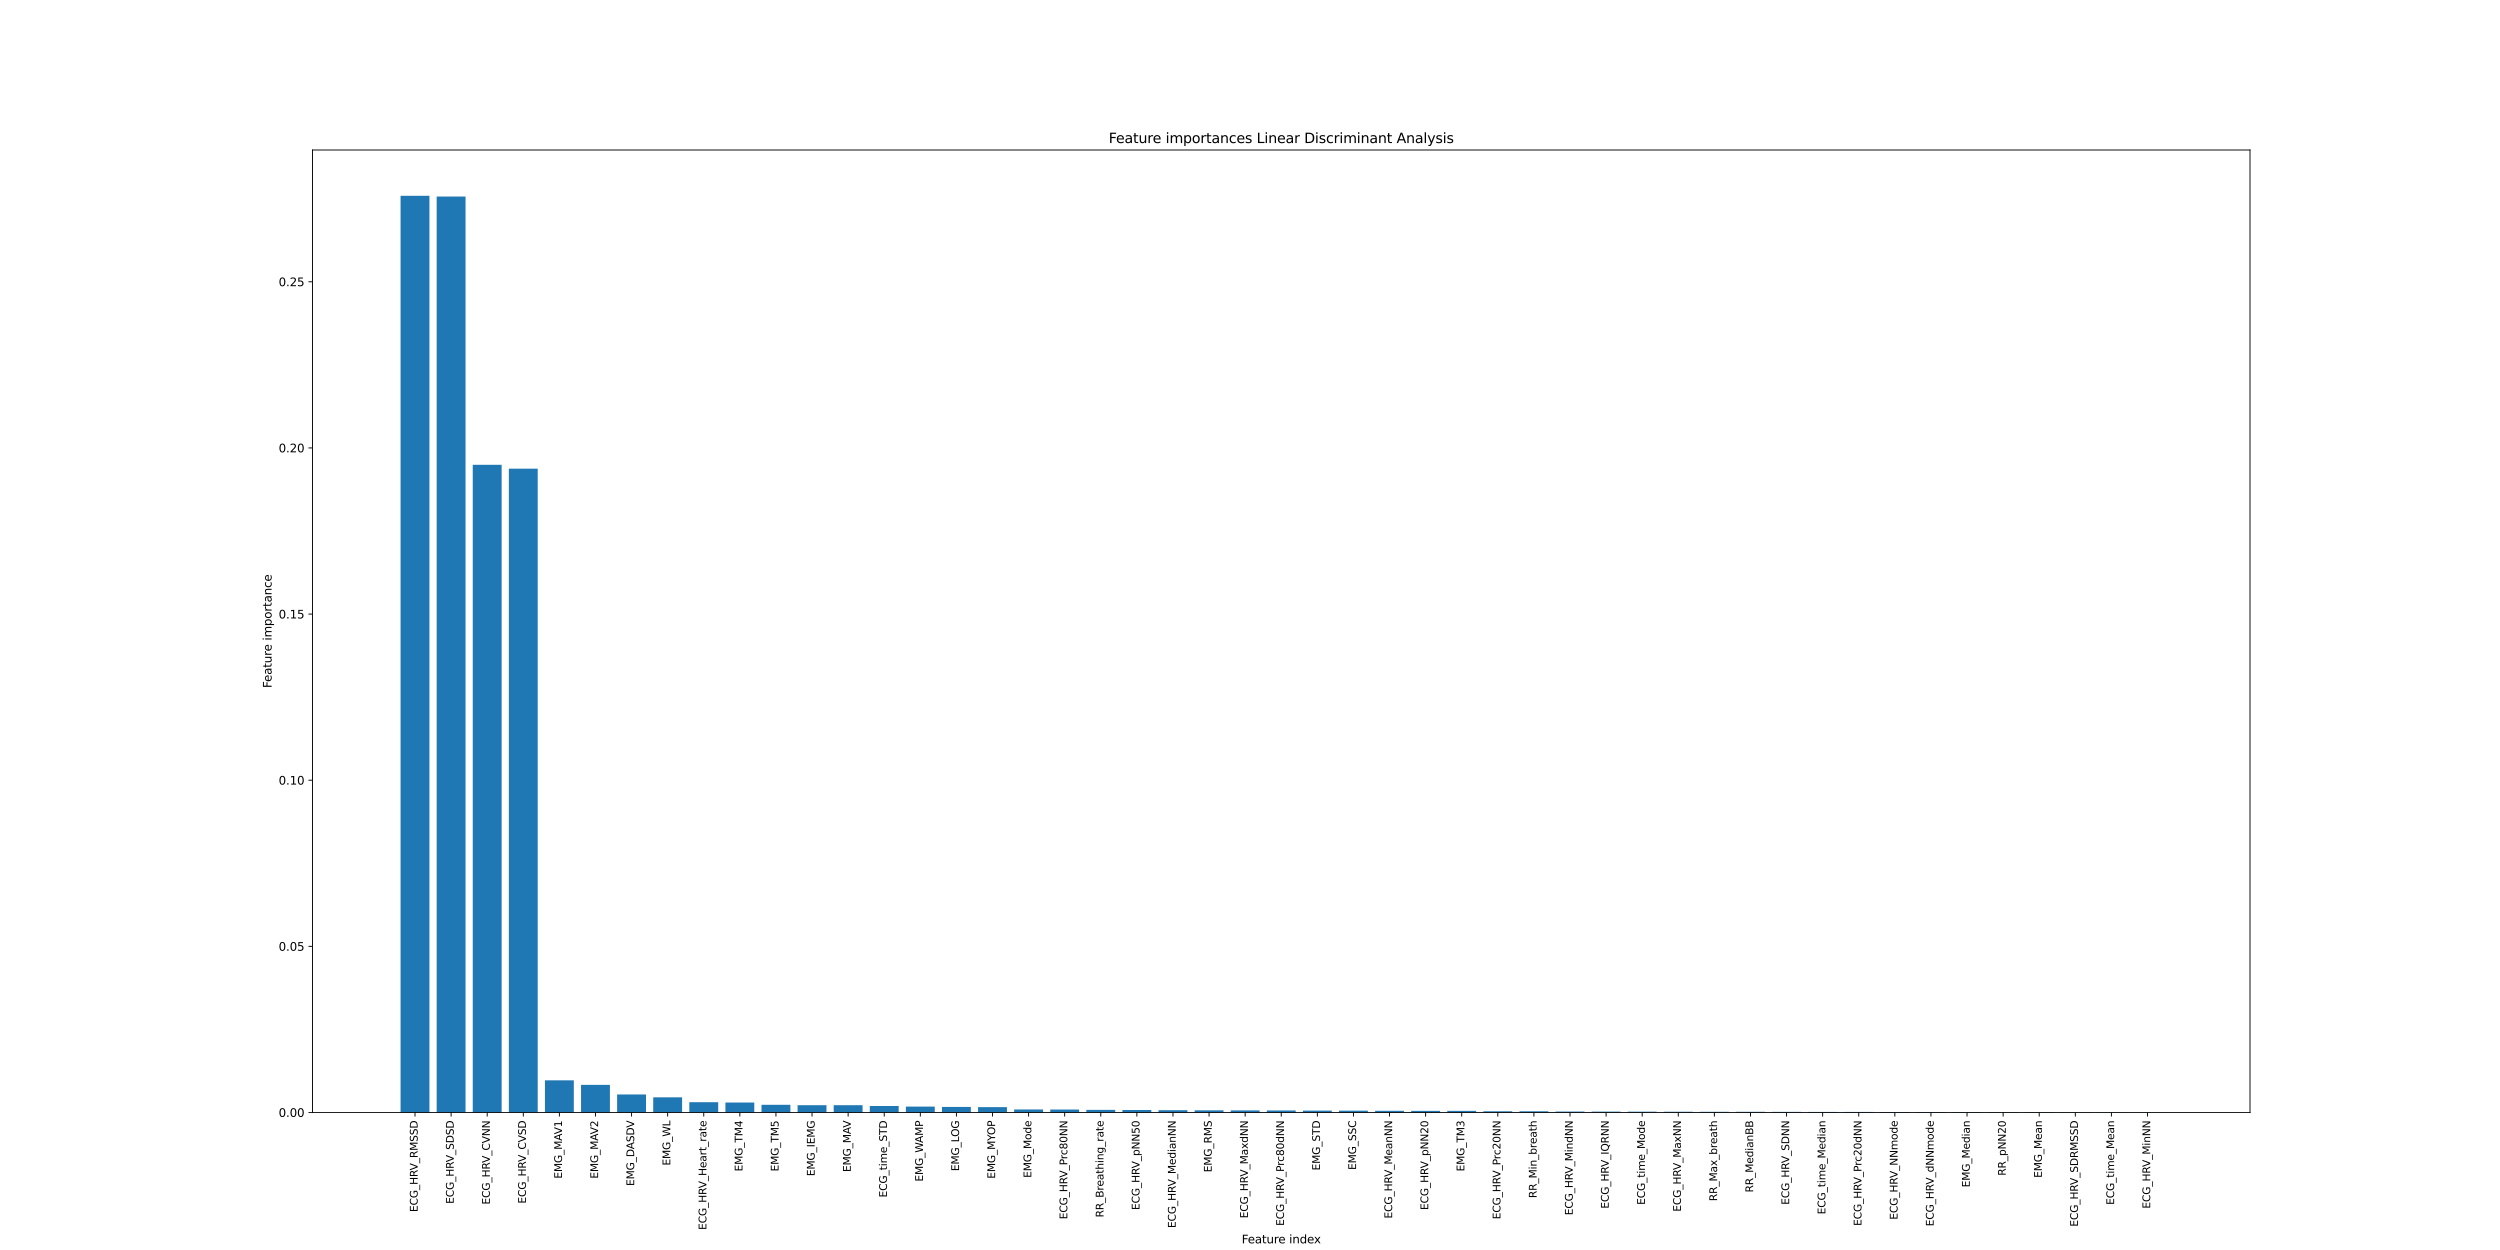 <?xml version="1.0" encoding="utf-8" standalone="no"?>
<!DOCTYPE svg PUBLIC "-//W3C//DTD SVG 1.1//EN"
  "http://www.w3.org/Graphics/SVG/1.1/DTD/svg11.dtd">
<svg xmlns:xlink="http://www.w3.org/1999/xlink" width="2160pt" height="1080pt" viewBox="0 0 2160 1080" xmlns="http://www.w3.org/2000/svg" version="1.1">
 <defs>
  <style type="text/css">*{stroke-linejoin: round; stroke-linecap: butt}</style>
 </defs>
 <g id="figure_1">
  <g id="patch_1">
   <path d="M 0 1080 
L 2160 1080 
L 2160 0 
L 0 0 
z
" style="fill: #ffffff"/>
  </g>
  <g id="axes_1">
   <g id="patch_2">
    <path d="M 270 961.2 
L 1944 961.2 
L 1944 129.6 
L 270 129.6 
z
" style="fill: #ffffff"/>
   </g>
   <g id="patch_3">
    <path d="M 346.091 961.2 
L 371.039 961.2 
L 371.039 169.2 
L 346.091 169.2 
z
" clip-path="url(#p766dc2c74b)" style="fill: #1f77b4"/>
   </g>
   <g id="patch_4">
    <path d="M 377.276 961.2 
L 402.224 961.2 
L 402.224 169.786 
L 377.276 169.786 
z
" clip-path="url(#p766dc2c74b)" style="fill: #1f77b4"/>
   </g>
   <g id="patch_5">
    <path d="M 408.461 961.2 
L 433.408 961.2 
L 433.408 401.583 
L 408.461 401.583 
z
" clip-path="url(#p766dc2c74b)" style="fill: #1f77b4"/>
   </g>
   <g id="patch_6">
    <path d="M 439.645 961.2 
L 464.593 961.2 
L 464.593 404.926 
L 439.645 404.926 
z
" clip-path="url(#p766dc2c74b)" style="fill: #1f77b4"/>
   </g>
   <g id="patch_7">
    <path d="M 470.83 961.2 
L 495.778 961.2 
L 495.778 933.379 
L 470.83 933.379 
z
" clip-path="url(#p766dc2c74b)" style="fill: #1f77b4"/>
   </g>
   <g id="patch_8">
    <path d="M 502.015 961.2 
L 526.963 961.2 
L 526.963 937.314 
L 502.015 937.314 
z
" clip-path="url(#p766dc2c74b)" style="fill: #1f77b4"/>
   </g>
   <g id="patch_9">
    <path d="M 533.2 961.2 
L 558.148 961.2 
L 558.148 945.611 
L 533.2 945.611 
z
" clip-path="url(#p766dc2c74b)" style="fill: #1f77b4"/>
   </g>
   <g id="patch_10">
    <path d="M 564.385 961.2 
L 589.332 961.2 
L 589.332 948.111 
L 564.385 948.111 
z
" clip-path="url(#p766dc2c74b)" style="fill: #1f77b4"/>
   </g>
   <g id="patch_11">
    <path d="M 595.569 961.2 
L 620.517 961.2 
L 620.517 952.28 
L 595.569 952.28 
z
" clip-path="url(#p766dc2c74b)" style="fill: #1f77b4"/>
   </g>
   <g id="patch_12">
    <path d="M 626.754 961.2 
L 651.702 961.2 
L 651.702 952.567 
L 626.754 952.567 
z
" clip-path="url(#p766dc2c74b)" style="fill: #1f77b4"/>
   </g>
   <g id="patch_13">
    <path d="M 657.939 961.2 
L 682.887 961.2 
L 682.887 954.546 
L 657.939 954.546 
z
" clip-path="url(#p766dc2c74b)" style="fill: #1f77b4"/>
   </g>
   <g id="patch_14">
    <path d="M 689.124 961.2 
L 714.072 961.2 
L 714.072 954.888 
L 689.124 954.888 
z
" clip-path="url(#p766dc2c74b)" style="fill: #1f77b4"/>
   </g>
   <g id="patch_15">
    <path d="M 720.308 961.2 
L 745.256 961.2 
L 745.256 954.888 
L 720.308 954.888 
z
" clip-path="url(#p766dc2c74b)" style="fill: #1f77b4"/>
   </g>
   <g id="patch_16">
    <path d="M 751.493 961.2 
L 776.441 961.2 
L 776.441 955.583 
L 751.493 955.583 
z
" clip-path="url(#p766dc2c74b)" style="fill: #1f77b4"/>
   </g>
   <g id="patch_17">
    <path d="M 782.678 961.2 
L 807.626 961.2 
L 807.626 956.079 
L 782.678 956.079 
z
" clip-path="url(#p766dc2c74b)" style="fill: #1f77b4"/>
   </g>
   <g id="patch_18">
    <path d="M 813.863 961.2 
L 838.811 961.2 
L 838.811 956.392 
L 813.863 956.392 
z
" clip-path="url(#p766dc2c74b)" style="fill: #1f77b4"/>
   </g>
   <g id="patch_19">
    <path d="M 845.048 961.2 
L 869.996 961.2 
L 869.996 956.58 
L 845.048 956.58 
z
" clip-path="url(#p766dc2c74b)" style="fill: #1f77b4"/>
   </g>
   <g id="patch_20">
    <path d="M 876.232 961.2 
L 901.18 961.2 
L 901.18 958.565 
L 876.232 958.565 
z
" clip-path="url(#p766dc2c74b)" style="fill: #1f77b4"/>
   </g>
   <g id="patch_21">
    <path d="M 907.417 961.2 
L 932.365 961.2 
L 932.365 958.614 
L 907.417 958.614 
z
" clip-path="url(#p766dc2c74b)" style="fill: #1f77b4"/>
   </g>
   <g id="patch_22">
    <path d="M 938.602 961.2 
L 963.55 961.2 
L 963.55 958.902 
L 938.602 958.902 
z
" clip-path="url(#p766dc2c74b)" style="fill: #1f77b4"/>
   </g>
   <g id="patch_23">
    <path d="M 969.787 961.2 
L 994.735 961.2 
L 994.735 959.029 
L 969.787 959.029 
z
" clip-path="url(#p766dc2c74b)" style="fill: #1f77b4"/>
   </g>
   <g id="patch_24">
    <path d="M 1000.972 961.2 
L 1025.92 961.2 
L 1025.92 959.214 
L 1000.972 959.214 
z
" clip-path="url(#p766dc2c74b)" style="fill: #1f77b4"/>
   </g>
   <g id="patch_25">
    <path d="M 1032.156 961.2 
L 1057.104 961.2 
L 1057.104 959.332 
L 1032.156 959.332 
z
" clip-path="url(#p766dc2c74b)" style="fill: #1f77b4"/>
   </g>
   <g id="patch_26">
    <path d="M 1063.341 961.2 
L 1088.289 961.2 
L 1088.289 959.391 
L 1063.341 959.391 
z
" clip-path="url(#p766dc2c74b)" style="fill: #1f77b4"/>
   </g>
   <g id="patch_27">
    <path d="M 1094.526 961.2 
L 1119.474 961.2 
L 1119.474 959.442 
L 1094.526 959.442 
z
" clip-path="url(#p766dc2c74b)" style="fill: #1f77b4"/>
   </g>
   <g id="patch_28">
    <path d="M 1125.711 961.2 
L 1150.659 961.2 
L 1150.659 959.562 
L 1125.711 959.562 
z
" clip-path="url(#p766dc2c74b)" style="fill: #1f77b4"/>
   </g>
   <g id="patch_29">
    <path d="M 1156.896 961.2 
L 1181.844 961.2 
L 1181.844 959.645 
L 1156.896 959.645 
z
" clip-path="url(#p766dc2c74b)" style="fill: #1f77b4"/>
   </g>
   <g id="patch_30">
    <path d="M 1188.08 961.2 
L 1213.028 961.2 
L 1213.028 959.748 
L 1188.08 959.748 
z
" clip-path="url(#p766dc2c74b)" style="fill: #1f77b4"/>
   </g>
   <g id="patch_31">
    <path d="M 1219.265 961.2 
L 1244.213 961.2 
L 1244.213 959.8 
L 1219.265 959.8 
z
" clip-path="url(#p766dc2c74b)" style="fill: #1f77b4"/>
   </g>
   <g id="patch_32">
    <path d="M 1250.45 961.2 
L 1275.398 961.2 
L 1275.398 959.801 
L 1250.45 959.801 
z
" clip-path="url(#p766dc2c74b)" style="fill: #1f77b4"/>
   </g>
   <g id="patch_33">
    <path d="M 1281.635 961.2 
L 1306.583 961.2 
L 1306.583 960.126 
L 1281.635 960.126 
z
" clip-path="url(#p766dc2c74b)" style="fill: #1f77b4"/>
   </g>
   <g id="patch_34">
    <path d="M 1312.82 961.2 
L 1337.768 961.2 
L 1337.768 960.127 
L 1312.82 960.127 
z
" clip-path="url(#p766dc2c74b)" style="fill: #1f77b4"/>
   </g>
   <g id="patch_35">
    <path d="M 1344.004 961.2 
L 1368.952 961.2 
L 1368.952 960.374 
L 1344.004 960.374 
z
" clip-path="url(#p766dc2c74b)" style="fill: #1f77b4"/>
   </g>
   <g id="patch_36">
    <path d="M 1375.189 961.2 
L 1400.137 961.2 
L 1400.137 960.413 
L 1375.189 960.413 
z
" clip-path="url(#p766dc2c74b)" style="fill: #1f77b4"/>
   </g>
   <g id="patch_37">
    <path d="M 1406.374 961.2 
L 1431.322 961.2 
L 1431.322 960.498 
L 1406.374 960.498 
z
" clip-path="url(#p766dc2c74b)" style="fill: #1f77b4"/>
   </g>
   <g id="patch_38">
    <path d="M 1437.559 961.2 
L 1462.507 961.2 
L 1462.507 960.556 
L 1437.559 960.556 
z
" clip-path="url(#p766dc2c74b)" style="fill: #1f77b4"/>
   </g>
   <g id="patch_39">
    <path d="M 1468.744 961.2 
L 1493.692 961.2 
L 1493.692 960.595 
L 1468.744 960.595 
z
" clip-path="url(#p766dc2c74b)" style="fill: #1f77b4"/>
   </g>
   <g id="patch_40">
    <path d="M 1499.928 961.2 
L 1524.876 961.2 
L 1524.876 960.61 
L 1499.928 960.61 
z
" clip-path="url(#p766dc2c74b)" style="fill: #1f77b4"/>
   </g>
   <g id="patch_41">
    <path d="M 1531.113 961.2 
L 1556.061 961.2 
L 1556.061 960.633 
L 1531.113 960.633 
z
" clip-path="url(#p766dc2c74b)" style="fill: #1f77b4"/>
   </g>
   <g id="patch_42">
    <path d="M 1562.298 961.2 
L 1587.246 961.2 
L 1587.246 960.717 
L 1562.298 960.717 
z
" clip-path="url(#p766dc2c74b)" style="fill: #1f77b4"/>
   </g>
   <g id="patch_43">
    <path d="M 1593.483 961.2 
L 1618.431 961.2 
L 1618.431 960.721 
L 1593.483 960.721 
z
" clip-path="url(#p766dc2c74b)" style="fill: #1f77b4"/>
   </g>
   <g id="patch_44">
    <path d="M 1624.668 961.2 
L 1649.615 961.2 
L 1649.615 960.775 
L 1624.668 960.775 
z
" clip-path="url(#p766dc2c74b)" style="fill: #1f77b4"/>
   </g>
   <g id="patch_45">
    <path d="M 1655.852 961.2 
L 1680.8 961.2 
L 1680.8 960.832 
L 1655.852 960.832 
z
" clip-path="url(#p766dc2c74b)" style="fill: #1f77b4"/>
   </g>
   <g id="patch_46">
    <path d="M 1687.037 961.2 
L 1711.985 961.2 
L 1711.985 960.889 
L 1687.037 960.889 
z
" clip-path="url(#p766dc2c74b)" style="fill: #1f77b4"/>
   </g>
   <g id="patch_47">
    <path d="M 1718.222 961.2 
L 1743.17 961.2 
L 1743.17 960.957 
L 1718.222 960.957 
z
" clip-path="url(#p766dc2c74b)" style="fill: #1f77b4"/>
   </g>
   <g id="patch_48">
    <path d="M 1749.407 961.2 
L 1774.355 961.2 
L 1774.355 960.991 
L 1749.407 960.991 
z
" clip-path="url(#p766dc2c74b)" style="fill: #1f77b4"/>
   </g>
   <g id="patch_49">
    <path d="M 1780.592 961.2 
L 1805.539 961.2 
L 1805.539 961.077 
L 1780.592 961.077 
z
" clip-path="url(#p766dc2c74b)" style="fill: #1f77b4"/>
   </g>
   <g id="patch_50">
    <path d="M 1811.776 961.2 
L 1836.724 961.2 
L 1836.724 961.094 
L 1811.776 961.094 
z
" clip-path="url(#p766dc2c74b)" style="fill: #1f77b4"/>
   </g>
   <g id="patch_51">
    <path d="M 1842.961 961.2 
L 1867.909 961.2 
L 1867.909 961.162 
L 1842.961 961.162 
z
" clip-path="url(#p766dc2c74b)" style="fill: #1f77b4"/>
   </g>
   <g id="matplotlib.axis_1">
    <g id="xtick_1">
     <g id="line2d_1">
      <defs>
       <path id="mfd2526fbfc" d="M 0 0 
L 0 3.5 
" style="stroke: #000000; stroke-width: 0.8"/>
      </defs>
      <g>
       <use xlink:href="#mfd2526fbfc" x="358.565" y="961.2" style="stroke: #000000; stroke-width: 0.8"/>
      </g>
     </g>
     <g id="text_1">
      <!-- ECG_HRV_RMSSD -->
      <g transform="translate(360.844 1047.205) rotate(-90) scale(0.09 -0.09)">
       <defs>
        <path id="DejaVuSans-45" d="M 628 4666 
L 3578 4666 
L 3578 4134 
L 1259 4134 
L 1259 2753 
L 3481 2753 
L 3481 2222 
L 1259 2222 
L 1259 531 
L 3634 531 
L 3634 0 
L 628 0 
L 628 4666 
z
" transform="scale(0.016)"/>
        <path id="DejaVuSans-43" d="M 4122 4306 
L 4122 3641 
Q 3803 3938 3442 4084 
Q 3081 4231 2675 4231 
Q 1875 4231 1450 3742 
Q 1025 3253 1025 2328 
Q 1025 1406 1450 917 
Q 1875 428 2675 428 
Q 3081 428 3442 575 
Q 3803 722 4122 1019 
L 4122 359 
Q 3791 134 3420 21 
Q 3050 -91 2638 -91 
Q 1578 -91 968 557 
Q 359 1206 359 2328 
Q 359 3453 968 4101 
Q 1578 4750 2638 4750 
Q 3056 4750 3426 4639 
Q 3797 4528 4122 4306 
z
" transform="scale(0.016)"/>
        <path id="DejaVuSans-47" d="M 3809 666 
L 3809 1919 
L 2778 1919 
L 2778 2438 
L 4434 2438 
L 4434 434 
Q 4069 175 3628 42 
Q 3188 -91 2688 -91 
Q 1594 -91 976 548 
Q 359 1188 359 2328 
Q 359 3472 976 4111 
Q 1594 4750 2688 4750 
Q 3144 4750 3555 4637 
Q 3966 4525 4313 4306 
L 4313 3634 
Q 3963 3931 3569 4081 
Q 3175 4231 2741 4231 
Q 1884 4231 1454 3753 
Q 1025 3275 1025 2328 
Q 1025 1384 1454 906 
Q 1884 428 2741 428 
Q 3075 428 3337 486 
Q 3600 544 3809 666 
z
" transform="scale(0.016)"/>
        <path id="DejaVuSans-5f" d="M 3263 -1063 
L 3263 -1509 
L -63 -1509 
L -63 -1063 
L 3263 -1063 
z
" transform="scale(0.016)"/>
        <path id="DejaVuSans-48" d="M 628 4666 
L 1259 4666 
L 1259 2753 
L 3553 2753 
L 3553 4666 
L 4184 4666 
L 4184 0 
L 3553 0 
L 3553 2222 
L 1259 2222 
L 1259 0 
L 628 0 
L 628 4666 
z
" transform="scale(0.016)"/>
        <path id="DejaVuSans-52" d="M 2841 2188 
Q 3044 2119 3236 1894 
Q 3428 1669 3622 1275 
L 4263 0 
L 3584 0 
L 2988 1197 
Q 2756 1666 2539 1819 
Q 2322 1972 1947 1972 
L 1259 1972 
L 1259 0 
L 628 0 
L 628 4666 
L 2053 4666 
Q 2853 4666 3247 4331 
Q 3641 3997 3641 3322 
Q 3641 2881 3436 2590 
Q 3231 2300 2841 2188 
z
M 1259 4147 
L 1259 2491 
L 2053 2491 
Q 2509 2491 2742 2702 
Q 2975 2913 2975 3322 
Q 2975 3731 2742 3939 
Q 2509 4147 2053 4147 
L 1259 4147 
z
" transform="scale(0.016)"/>
        <path id="DejaVuSans-56" d="M 1831 0 
L 50 4666 
L 709 4666 
L 2188 738 
L 3669 4666 
L 4325 4666 
L 2547 0 
L 1831 0 
z
" transform="scale(0.016)"/>
        <path id="DejaVuSans-4d" d="M 628 4666 
L 1569 4666 
L 2759 1491 
L 3956 4666 
L 4897 4666 
L 4897 0 
L 4281 0 
L 4281 4097 
L 3078 897 
L 2444 897 
L 1241 4097 
L 1241 0 
L 628 0 
L 628 4666 
z
" transform="scale(0.016)"/>
        <path id="DejaVuSans-53" d="M 3425 4513 
L 3425 3897 
Q 3066 4069 2747 4153 
Q 2428 4238 2131 4238 
Q 1616 4238 1336 4038 
Q 1056 3838 1056 3469 
Q 1056 3159 1242 3001 
Q 1428 2844 1947 2747 
L 2328 2669 
Q 3034 2534 3370 2195 
Q 3706 1856 3706 1288 
Q 3706 609 3251 259 
Q 2797 -91 1919 -91 
Q 1588 -91 1214 -16 
Q 841 59 441 206 
L 441 856 
Q 825 641 1194 531 
Q 1563 422 1919 422 
Q 2459 422 2753 634 
Q 3047 847 3047 1241 
Q 3047 1584 2836 1778 
Q 2625 1972 2144 2069 
L 1759 2144 
Q 1053 2284 737 2584 
Q 422 2884 422 3419 
Q 422 4038 858 4394 
Q 1294 4750 2059 4750 
Q 2388 4750 2728 4690 
Q 3069 4631 3425 4513 
z
" transform="scale(0.016)"/>
        <path id="DejaVuSans-44" d="M 1259 4147 
L 1259 519 
L 2022 519 
Q 2988 519 3436 956 
Q 3884 1394 3884 2338 
Q 3884 3275 3436 3711 
Q 2988 4147 2022 4147 
L 1259 4147 
z
M 628 4666 
L 1925 4666 
Q 3281 4666 3915 4102 
Q 4550 3538 4550 2338 
Q 4550 1131 3912 565 
Q 3275 0 1925 0 
L 628 0 
L 628 4666 
z
" transform="scale(0.016)"/>
       </defs>
       <use xlink:href="#DejaVuSans-45"/>
       <use xlink:href="#DejaVuSans-43" x="63.184"/>
       <use xlink:href="#DejaVuSans-47" x="133.008"/>
       <use xlink:href="#DejaVuSans-5f" x="210.498"/>
       <use xlink:href="#DejaVuSans-48" x="260.498"/>
       <use xlink:href="#DejaVuSans-52" x="335.693"/>
       <use xlink:href="#DejaVuSans-56" x="399.676"/>
       <use xlink:href="#DejaVuSans-5f" x="468.084"/>
       <use xlink:href="#DejaVuSans-52" x="518.084"/>
       <use xlink:href="#DejaVuSans-4d" x="587.566"/>
       <use xlink:href="#DejaVuSans-53" x="673.846"/>
       <use xlink:href="#DejaVuSans-53" x="737.322"/>
       <use xlink:href="#DejaVuSans-44" x="800.799"/>
      </g>
     </g>
    </g>
    <g id="xtick_2">
     <g id="line2d_2">
      <g>
       <use xlink:href="#mfd2526fbfc" x="389.75" y="961.2" style="stroke: #000000; stroke-width: 0.8"/>
      </g>
     </g>
     <g id="text_2">
      <!-- ECG_HRV_SDSD -->
      <g transform="translate(392.028 1040.116) rotate(-90) scale(0.09 -0.09)">
       <use xlink:href="#DejaVuSans-45"/>
       <use xlink:href="#DejaVuSans-43" x="63.184"/>
       <use xlink:href="#DejaVuSans-47" x="133.008"/>
       <use xlink:href="#DejaVuSans-5f" x="210.498"/>
       <use xlink:href="#DejaVuSans-48" x="260.498"/>
       <use xlink:href="#DejaVuSans-52" x="335.693"/>
       <use xlink:href="#DejaVuSans-56" x="399.676"/>
       <use xlink:href="#DejaVuSans-5f" x="468.084"/>
       <use xlink:href="#DejaVuSans-53" x="518.084"/>
       <use xlink:href="#DejaVuSans-44" x="581.561"/>
       <use xlink:href="#DejaVuSans-53" x="658.562"/>
       <use xlink:href="#DejaVuSans-44" x="722.039"/>
      </g>
     </g>
    </g>
    <g id="xtick_3">
     <g id="line2d_3">
      <g>
       <use xlink:href="#mfd2526fbfc" x="420.934" y="961.2" style="stroke: #000000; stroke-width: 0.8"/>
      </g>
     </g>
     <g id="text_3">
      <!-- ECG_HRV_CVNN -->
      <g transform="translate(423.213 1040.736) rotate(-90) scale(0.09 -0.09)">
       <defs>
        <path id="DejaVuSans-4e" d="M 628 4666 
L 1478 4666 
L 3547 763 
L 3547 4666 
L 4159 4666 
L 4159 0 
L 3309 0 
L 1241 3903 
L 1241 0 
L 628 0 
L 628 4666 
z
" transform="scale(0.016)"/>
       </defs>
       <use xlink:href="#DejaVuSans-45"/>
       <use xlink:href="#DejaVuSans-43" x="63.184"/>
       <use xlink:href="#DejaVuSans-47" x="133.008"/>
       <use xlink:href="#DejaVuSans-5f" x="210.498"/>
       <use xlink:href="#DejaVuSans-48" x="260.498"/>
       <use xlink:href="#DejaVuSans-52" x="335.693"/>
       <use xlink:href="#DejaVuSans-56" x="399.676"/>
       <use xlink:href="#DejaVuSans-5f" x="468.084"/>
       <use xlink:href="#DejaVuSans-43" x="518.084"/>
       <use xlink:href="#DejaVuSans-56" x="587.908"/>
       <use xlink:href="#DejaVuSans-4e" x="656.316"/>
       <use xlink:href="#DejaVuSans-4e" x="731.121"/>
      </g>
     </g>
    </g>
    <g id="xtick_4">
     <g id="line2d_4">
      <g>
       <use xlink:href="#mfd2526fbfc" x="452.119" y="961.2" style="stroke: #000000; stroke-width: 0.8"/>
      </g>
     </g>
     <g id="text_4">
      <!-- ECG_HRV_CVSD -->
      <g transform="translate(454.398 1039.913) rotate(-90) scale(0.09 -0.09)">
       <use xlink:href="#DejaVuSans-45"/>
       <use xlink:href="#DejaVuSans-43" x="63.184"/>
       <use xlink:href="#DejaVuSans-47" x="133.008"/>
       <use xlink:href="#DejaVuSans-5f" x="210.498"/>
       <use xlink:href="#DejaVuSans-48" x="260.498"/>
       <use xlink:href="#DejaVuSans-52" x="335.693"/>
       <use xlink:href="#DejaVuSans-56" x="399.676"/>
       <use xlink:href="#DejaVuSans-5f" x="468.084"/>
       <use xlink:href="#DejaVuSans-43" x="518.084"/>
       <use xlink:href="#DejaVuSans-56" x="587.908"/>
       <use xlink:href="#DejaVuSans-53" x="656.316"/>
       <use xlink:href="#DejaVuSans-44" x="719.793"/>
      </g>
     </g>
    </g>
    <g id="xtick_5">
     <g id="line2d_5">
      <g>
       <use xlink:href="#mfd2526fbfc" x="483.304" y="961.2" style="stroke: #000000; stroke-width: 0.8"/>
      </g>
     </g>
     <g id="text_5">
      <!-- EMG_MAV1 -->
      <g transform="translate(485.583 1018.357) rotate(-90) scale(0.09 -0.09)">
       <defs>
        <path id="DejaVuSans-41" d="M 2188 4044 
L 1331 1722 
L 3047 1722 
L 2188 4044 
z
M 1831 4666 
L 2547 4666 
L 4325 0 
L 3669 0 
L 3244 1197 
L 1141 1197 
L 716 0 
L 50 0 
L 1831 4666 
z
" transform="scale(0.016)"/>
        <path id="DejaVuSans-31" d="M 794 531 
L 1825 531 
L 1825 4091 
L 703 3866 
L 703 4441 
L 1819 4666 
L 2450 4666 
L 2450 531 
L 3481 531 
L 3481 0 
L 794 0 
L 794 531 
z
" transform="scale(0.016)"/>
       </defs>
       <use xlink:href="#DejaVuSans-45"/>
       <use xlink:href="#DejaVuSans-4d" x="63.184"/>
       <use xlink:href="#DejaVuSans-47" x="149.463"/>
       <use xlink:href="#DejaVuSans-5f" x="226.953"/>
       <use xlink:href="#DejaVuSans-4d" x="276.953"/>
       <use xlink:href="#DejaVuSans-41" x="363.232"/>
       <use xlink:href="#DejaVuSans-56" x="425.266"/>
       <use xlink:href="#DejaVuSans-31" x="493.674"/>
      </g>
     </g>
    </g>
    <g id="xtick_6">
     <g id="line2d_6">
      <g>
       <use xlink:href="#mfd2526fbfc" x="514.489" y="961.2" style="stroke: #000000; stroke-width: 0.8"/>
      </g>
     </g>
     <g id="text_6">
      <!-- EMG_MAV2 -->
      <g transform="translate(516.768 1018.357) rotate(-90) scale(0.09 -0.09)">
       <defs>
        <path id="DejaVuSans-32" d="M 1228 531 
L 3431 531 
L 3431 0 
L 469 0 
L 469 531 
Q 828 903 1448 1529 
Q 2069 2156 2228 2338 
Q 2531 2678 2651 2914 
Q 2772 3150 2772 3378 
Q 2772 3750 2511 3984 
Q 2250 4219 1831 4219 
Q 1534 4219 1204 4116 
Q 875 4013 500 3803 
L 500 4441 
Q 881 4594 1212 4672 
Q 1544 4750 1819 4750 
Q 2544 4750 2975 4387 
Q 3406 4025 3406 3419 
Q 3406 3131 3298 2873 
Q 3191 2616 2906 2266 
Q 2828 2175 2409 1742 
Q 1991 1309 1228 531 
z
" transform="scale(0.016)"/>
       </defs>
       <use xlink:href="#DejaVuSans-45"/>
       <use xlink:href="#DejaVuSans-4d" x="63.184"/>
       <use xlink:href="#DejaVuSans-47" x="149.463"/>
       <use xlink:href="#DejaVuSans-5f" x="226.953"/>
       <use xlink:href="#DejaVuSans-4d" x="276.953"/>
       <use xlink:href="#DejaVuSans-41" x="363.232"/>
       <use xlink:href="#DejaVuSans-56" x="425.266"/>
       <use xlink:href="#DejaVuSans-32" x="493.674"/>
      </g>
     </g>
    </g>
    <g id="xtick_7">
     <g id="line2d_7">
      <g>
       <use xlink:href="#mfd2526fbfc" x="545.674" y="961.2" style="stroke: #000000; stroke-width: 0.8"/>
      </g>
     </g>
     <g id="text_7">
      <!-- EMG_DASDV -->
      <g transform="translate(547.952 1024.697) rotate(-90) scale(0.09 -0.09)">
       <use xlink:href="#DejaVuSans-45"/>
       <use xlink:href="#DejaVuSans-4d" x="63.184"/>
       <use xlink:href="#DejaVuSans-47" x="149.463"/>
       <use xlink:href="#DejaVuSans-5f" x="226.953"/>
       <use xlink:href="#DejaVuSans-44" x="276.953"/>
       <use xlink:href="#DejaVuSans-41" x="352.205"/>
       <use xlink:href="#DejaVuSans-53" x="420.613"/>
       <use xlink:href="#DejaVuSans-44" x="484.09"/>
       <use xlink:href="#DejaVuSans-56" x="559.342"/>
      </g>
     </g>
    </g>
    <g id="xtick_8">
     <g id="line2d_8">
      <g>
       <use xlink:href="#mfd2526fbfc" x="576.858" y="961.2" style="stroke: #000000; stroke-width: 0.8"/>
      </g>
     </g>
     <g id="text_8">
      <!-- EMG_WL -->
      <g transform="translate(579.137 1007.039) rotate(-90) scale(0.09 -0.09)">
       <defs>
        <path id="DejaVuSans-57" d="M 213 4666 
L 850 4666 
L 1831 722 
L 2809 4666 
L 3519 4666 
L 4500 722 
L 5478 4666 
L 6119 4666 
L 4947 0 
L 4153 0 
L 3169 4050 
L 2175 0 
L 1381 0 
L 213 4666 
z
" transform="scale(0.016)"/>
        <path id="DejaVuSans-4c" d="M 628 4666 
L 1259 4666 
L 1259 531 
L 3531 531 
L 3531 0 
L 628 0 
L 628 4666 
z
" transform="scale(0.016)"/>
       </defs>
       <use xlink:href="#DejaVuSans-45"/>
       <use xlink:href="#DejaVuSans-4d" x="63.184"/>
       <use xlink:href="#DejaVuSans-47" x="149.463"/>
       <use xlink:href="#DejaVuSans-5f" x="226.953"/>
       <use xlink:href="#DejaVuSans-57" x="276.953"/>
       <use xlink:href="#DejaVuSans-4c" x="375.83"/>
      </g>
     </g>
    </g>
    <g id="xtick_9">
     <g id="line2d_9">
      <g>
       <use xlink:href="#mfd2526fbfc" x="608.043" y="961.2" style="stroke: #000000; stroke-width: 0.8"/>
      </g>
     </g>
     <g id="text_9">
      <!-- ECG_HRV_Heart_rate -->
      <g transform="translate(610.322 1062.659) rotate(-90) scale(0.09 -0.09)">
       <defs>
        <path id="DejaVuSans-65" d="M 3597 1894 
L 3597 1613 
L 953 1613 
Q 991 1019 1311 708 
Q 1631 397 2203 397 
Q 2534 397 2845 478 
Q 3156 559 3463 722 
L 3463 178 
Q 3153 47 2828 -22 
Q 2503 -91 2169 -91 
Q 1331 -91 842 396 
Q 353 884 353 1716 
Q 353 2575 817 3079 
Q 1281 3584 2069 3584 
Q 2775 3584 3186 3129 
Q 3597 2675 3597 1894 
z
M 3022 2063 
Q 3016 2534 2758 2815 
Q 2500 3097 2075 3097 
Q 1594 3097 1305 2825 
Q 1016 2553 972 2059 
L 3022 2063 
z
" transform="scale(0.016)"/>
        <path id="DejaVuSans-61" d="M 2194 1759 
Q 1497 1759 1228 1600 
Q 959 1441 959 1056 
Q 959 750 1161 570 
Q 1363 391 1709 391 
Q 2188 391 2477 730 
Q 2766 1069 2766 1631 
L 2766 1759 
L 2194 1759 
z
M 3341 1997 
L 3341 0 
L 2766 0 
L 2766 531 
Q 2569 213 2275 61 
Q 1981 -91 1556 -91 
Q 1019 -91 701 211 
Q 384 513 384 1019 
Q 384 1609 779 1909 
Q 1175 2209 1959 2209 
L 2766 2209 
L 2766 2266 
Q 2766 2663 2505 2880 
Q 2244 3097 1772 3097 
Q 1472 3097 1187 3025 
Q 903 2953 641 2809 
L 641 3341 
Q 956 3463 1253 3523 
Q 1550 3584 1831 3584 
Q 2591 3584 2966 3190 
Q 3341 2797 3341 1997 
z
" transform="scale(0.016)"/>
        <path id="DejaVuSans-72" d="M 2631 2963 
Q 2534 3019 2420 3045 
Q 2306 3072 2169 3072 
Q 1681 3072 1420 2755 
Q 1159 2438 1159 1844 
L 1159 0 
L 581 0 
L 581 3500 
L 1159 3500 
L 1159 2956 
Q 1341 3275 1631 3429 
Q 1922 3584 2338 3584 
Q 2397 3584 2469 3576 
Q 2541 3569 2628 3553 
L 2631 2963 
z
" transform="scale(0.016)"/>
        <path id="DejaVuSans-74" d="M 1172 4494 
L 1172 3500 
L 2356 3500 
L 2356 3053 
L 1172 3053 
L 1172 1153 
Q 1172 725 1289 603 
Q 1406 481 1766 481 
L 2356 481 
L 2356 0 
L 1766 0 
Q 1100 0 847 248 
Q 594 497 594 1153 
L 594 3053 
L 172 3053 
L 172 3500 
L 594 3500 
L 594 4494 
L 1172 4494 
z
" transform="scale(0.016)"/>
       </defs>
       <use xlink:href="#DejaVuSans-45"/>
       <use xlink:href="#DejaVuSans-43" x="63.184"/>
       <use xlink:href="#DejaVuSans-47" x="133.008"/>
       <use xlink:href="#DejaVuSans-5f" x="210.498"/>
       <use xlink:href="#DejaVuSans-48" x="260.498"/>
       <use xlink:href="#DejaVuSans-52" x="335.693"/>
       <use xlink:href="#DejaVuSans-56" x="399.676"/>
       <use xlink:href="#DejaVuSans-5f" x="468.084"/>
       <use xlink:href="#DejaVuSans-48" x="518.084"/>
       <use xlink:href="#DejaVuSans-65" x="593.279"/>
       <use xlink:href="#DejaVuSans-61" x="654.803"/>
       <use xlink:href="#DejaVuSans-72" x="716.082"/>
       <use xlink:href="#DejaVuSans-74" x="757.195"/>
       <use xlink:href="#DejaVuSans-5f" x="796.404"/>
       <use xlink:href="#DejaVuSans-72" x="846.404"/>
       <use xlink:href="#DejaVuSans-61" x="887.518"/>
       <use xlink:href="#DejaVuSans-74" x="948.797"/>
       <use xlink:href="#DejaVuSans-65" x="988.006"/>
      </g>
     </g>
    </g>
    <g id="xtick_10">
     <g id="line2d_10">
      <g>
       <use xlink:href="#mfd2526fbfc" x="639.228" y="961.2" style="stroke: #000000; stroke-width: 0.8"/>
      </g>
     </g>
     <g id="text_10">
      <!-- EMG_TM4 -->
      <g transform="translate(641.507 1012.114) rotate(-90) scale(0.09 -0.09)">
       <defs>
        <path id="DejaVuSans-54" d="M -19 4666 
L 3928 4666 
L 3928 4134 
L 2272 4134 
L 2272 0 
L 1638 0 
L 1638 4134 
L -19 4134 
L -19 4666 
z
" transform="scale(0.016)"/>
        <path id="DejaVuSans-34" d="M 2419 4116 
L 825 1625 
L 2419 1625 
L 2419 4116 
z
M 2253 4666 
L 3047 4666 
L 3047 1625 
L 3713 1625 
L 3713 1100 
L 3047 1100 
L 3047 0 
L 2419 0 
L 2419 1100 
L 313 1100 
L 313 1709 
L 2253 4666 
z
" transform="scale(0.016)"/>
       </defs>
       <use xlink:href="#DejaVuSans-45"/>
       <use xlink:href="#DejaVuSans-4d" x="63.184"/>
       <use xlink:href="#DejaVuSans-47" x="149.463"/>
       <use xlink:href="#DejaVuSans-5f" x="226.953"/>
       <use xlink:href="#DejaVuSans-54" x="276.953"/>
       <use xlink:href="#DejaVuSans-4d" x="338.037"/>
       <use xlink:href="#DejaVuSans-34" x="424.316"/>
      </g>
     </g>
    </g>
    <g id="xtick_11">
     <g id="line2d_11">
      <g>
       <use xlink:href="#mfd2526fbfc" x="670.413" y="961.2" style="stroke: #000000; stroke-width: 0.8"/>
      </g>
     </g>
     <g id="text_11">
      <!-- EMG_TM5 -->
      <g transform="translate(672.692 1012.114) rotate(-90) scale(0.09 -0.09)">
       <defs>
        <path id="DejaVuSans-35" d="M 691 4666 
L 3169 4666 
L 3169 4134 
L 1269 4134 
L 1269 2991 
Q 1406 3038 1543 3061 
Q 1681 3084 1819 3084 
Q 2600 3084 3056 2656 
Q 3513 2228 3513 1497 
Q 3513 744 3044 326 
Q 2575 -91 1722 -91 
Q 1428 -91 1123 -41 
Q 819 9 494 109 
L 494 744 
Q 775 591 1075 516 
Q 1375 441 1709 441 
Q 2250 441 2565 725 
Q 2881 1009 2881 1497 
Q 2881 1984 2565 2268 
Q 2250 2553 1709 2553 
Q 1456 2553 1204 2497 
Q 953 2441 691 2322 
L 691 4666 
z
" transform="scale(0.016)"/>
       </defs>
       <use xlink:href="#DejaVuSans-45"/>
       <use xlink:href="#DejaVuSans-4d" x="63.184"/>
       <use xlink:href="#DejaVuSans-47" x="149.463"/>
       <use xlink:href="#DejaVuSans-5f" x="226.953"/>
       <use xlink:href="#DejaVuSans-54" x="276.953"/>
       <use xlink:href="#DejaVuSans-4d" x="338.037"/>
       <use xlink:href="#DejaVuSans-35" x="424.316"/>
      </g>
     </g>
    </g>
    <g id="xtick_12">
     <g id="line2d_12">
      <g>
       <use xlink:href="#mfd2526fbfc" x="701.598" y="961.2" style="stroke: #000000; stroke-width: 0.8"/>
      </g>
     </g>
     <g id="text_12">
      <!-- EMG_IEMG -->
      <g transform="translate(703.876 1016.207) rotate(-90) scale(0.09 -0.09)">
       <defs>
        <path id="DejaVuSans-49" d="M 628 4666 
L 1259 4666 
L 1259 0 
L 628 0 
L 628 4666 
z
" transform="scale(0.016)"/>
       </defs>
       <use xlink:href="#DejaVuSans-45"/>
       <use xlink:href="#DejaVuSans-4d" x="63.184"/>
       <use xlink:href="#DejaVuSans-47" x="149.463"/>
       <use xlink:href="#DejaVuSans-5f" x="226.953"/>
       <use xlink:href="#DejaVuSans-49" x="276.953"/>
       <use xlink:href="#DejaVuSans-45" x="306.445"/>
       <use xlink:href="#DejaVuSans-4d" x="369.629"/>
       <use xlink:href="#DejaVuSans-47" x="455.908"/>
      </g>
     </g>
    </g>
    <g id="xtick_13">
     <g id="line2d_13">
      <g>
       <use xlink:href="#mfd2526fbfc" x="732.782" y="961.2" style="stroke: #000000; stroke-width: 0.8"/>
      </g>
     </g>
     <g id="text_13">
      <!-- EMG_MAV -->
      <g transform="translate(735.061 1012.63) rotate(-90) scale(0.09 -0.09)">
       <use xlink:href="#DejaVuSans-45"/>
       <use xlink:href="#DejaVuSans-4d" x="63.184"/>
       <use xlink:href="#DejaVuSans-47" x="149.463"/>
       <use xlink:href="#DejaVuSans-5f" x="226.953"/>
       <use xlink:href="#DejaVuSans-4d" x="276.953"/>
       <use xlink:href="#DejaVuSans-41" x="363.232"/>
       <use xlink:href="#DejaVuSans-56" x="425.266"/>
      </g>
     </g>
    </g>
    <g id="xtick_14">
     <g id="line2d_14">
      <g>
       <use xlink:href="#mfd2526fbfc" x="763.967" y="961.2" style="stroke: #000000; stroke-width: 0.8"/>
      </g>
     </g>
     <g id="text_14">
      <!-- ECG_time_STD -->
      <g transform="translate(766.325 1034.619) rotate(-90) scale(0.09 -0.09)">
       <defs>
        <path id="DejaVuSans-69" d="M 603 3500 
L 1178 3500 
L 1178 0 
L 603 0 
L 603 3500 
z
M 603 4863 
L 1178 4863 
L 1178 4134 
L 603 4134 
L 603 4863 
z
" transform="scale(0.016)"/>
        <path id="DejaVuSans-6d" d="M 3328 2828 
Q 3544 3216 3844 3400 
Q 4144 3584 4550 3584 
Q 5097 3584 5394 3201 
Q 5691 2819 5691 2113 
L 5691 0 
L 5113 0 
L 5113 2094 
Q 5113 2597 4934 2840 
Q 4756 3084 4391 3084 
Q 3944 3084 3684 2787 
Q 3425 2491 3425 1978 
L 3425 0 
L 2847 0 
L 2847 2094 
Q 2847 2600 2669 2842 
Q 2491 3084 2119 3084 
Q 1678 3084 1418 2786 
Q 1159 2488 1159 1978 
L 1159 0 
L 581 0 
L 581 3500 
L 1159 3500 
L 1159 2956 
Q 1356 3278 1631 3431 
Q 1906 3584 2284 3584 
Q 2666 3584 2933 3390 
Q 3200 3197 3328 2828 
z
" transform="scale(0.016)"/>
       </defs>
       <use xlink:href="#DejaVuSans-45"/>
       <use xlink:href="#DejaVuSans-43" x="63.184"/>
       <use xlink:href="#DejaVuSans-47" x="133.008"/>
       <use xlink:href="#DejaVuSans-5f" x="210.498"/>
       <use xlink:href="#DejaVuSans-74" x="260.498"/>
       <use xlink:href="#DejaVuSans-69" x="299.707"/>
       <use xlink:href="#DejaVuSans-6d" x="327.49"/>
       <use xlink:href="#DejaVuSans-65" x="424.902"/>
       <use xlink:href="#DejaVuSans-5f" x="486.426"/>
       <use xlink:href="#DejaVuSans-53" x="536.426"/>
       <use xlink:href="#DejaVuSans-54" x="599.902"/>
       <use xlink:href="#DejaVuSans-44" x="660.986"/>
      </g>
     </g>
    </g>
    <g id="xtick_15">
     <g id="line2d_15">
      <g>
       <use xlink:href="#mfd2526fbfc" x="795.152" y="961.2" style="stroke: #000000; stroke-width: 0.8"/>
      </g>
     </g>
     <g id="text_15">
      <!-- EMG_WAMP -->
      <g transform="translate(797.431 1020.878) rotate(-90) scale(0.09 -0.09)">
       <defs>
        <path id="DejaVuSans-50" d="M 1259 4147 
L 1259 2394 
L 2053 2394 
Q 2494 2394 2734 2622 
Q 2975 2850 2975 3272 
Q 2975 3691 2734 3919 
Q 2494 4147 2053 4147 
L 1259 4147 
z
M 628 4666 
L 2053 4666 
Q 2838 4666 3239 4311 
Q 3641 3956 3641 3272 
Q 3641 2581 3239 2228 
Q 2838 1875 2053 1875 
L 1259 1875 
L 1259 0 
L 628 0 
L 628 4666 
z
" transform="scale(0.016)"/>
       </defs>
       <use xlink:href="#DejaVuSans-45"/>
       <use xlink:href="#DejaVuSans-4d" x="63.184"/>
       <use xlink:href="#DejaVuSans-47" x="149.463"/>
       <use xlink:href="#DejaVuSans-5f" x="226.953"/>
       <use xlink:href="#DejaVuSans-57" x="276.953"/>
       <use xlink:href="#DejaVuSans-41" x="370.33"/>
       <use xlink:href="#DejaVuSans-4d" x="438.738"/>
       <use xlink:href="#DejaVuSans-50" x="525.018"/>
      </g>
     </g>
    </g>
    <g id="xtick_16">
     <g id="line2d_16">
      <g>
       <use xlink:href="#mfd2526fbfc" x="826.337" y="961.2" style="stroke: #000000; stroke-width: 0.8"/>
      </g>
     </g>
     <g id="text_16">
      <!-- EMG_LOG -->
      <g transform="translate(828.616 1011.872) rotate(-90) scale(0.09 -0.09)">
       <defs>
        <path id="DejaVuSans-4f" d="M 2522 4238 
Q 1834 4238 1429 3725 
Q 1025 3213 1025 2328 
Q 1025 1447 1429 934 
Q 1834 422 2522 422 
Q 3209 422 3611 934 
Q 4013 1447 4013 2328 
Q 4013 3213 3611 3725 
Q 3209 4238 2522 4238 
z
M 2522 4750 
Q 3503 4750 4090 4092 
Q 4678 3434 4678 2328 
Q 4678 1225 4090 567 
Q 3503 -91 2522 -91 
Q 1538 -91 948 565 
Q 359 1222 359 2328 
Q 359 3434 948 4092 
Q 1538 4750 2522 4750 
z
" transform="scale(0.016)"/>
       </defs>
       <use xlink:href="#DejaVuSans-45"/>
       <use xlink:href="#DejaVuSans-4d" x="63.184"/>
       <use xlink:href="#DejaVuSans-47" x="149.463"/>
       <use xlink:href="#DejaVuSans-5f" x="226.953"/>
       <use xlink:href="#DejaVuSans-4c" x="276.953"/>
       <use xlink:href="#DejaVuSans-4f" x="329.041"/>
       <use xlink:href="#DejaVuSans-47" x="407.752"/>
      </g>
     </g>
    </g>
    <g id="xtick_17">
     <g id="line2d_17">
      <g>
       <use xlink:href="#mfd2526fbfc" x="857.522" y="961.2" style="stroke: #000000; stroke-width: 0.8"/>
      </g>
     </g>
     <g id="text_17">
      <!-- EMG_MYOP -->
      <g transform="translate(859.8 1018.405) rotate(-90) scale(0.09 -0.09)">
       <defs>
        <path id="DejaVuSans-59" d="M -13 4666 
L 666 4666 
L 1959 2747 
L 3244 4666 
L 3922 4666 
L 2272 2222 
L 2272 0 
L 1638 0 
L 1638 2222 
L -13 4666 
z
" transform="scale(0.016)"/>
       </defs>
       <use xlink:href="#DejaVuSans-45"/>
       <use xlink:href="#DejaVuSans-4d" x="63.184"/>
       <use xlink:href="#DejaVuSans-47" x="149.463"/>
       <use xlink:href="#DejaVuSans-5f" x="226.953"/>
       <use xlink:href="#DejaVuSans-4d" x="276.953"/>
       <use xlink:href="#DejaVuSans-59" x="363.232"/>
       <use xlink:href="#DejaVuSans-4f" x="418.816"/>
       <use xlink:href="#DejaVuSans-50" x="497.527"/>
      </g>
     </g>
    </g>
    <g id="xtick_18">
     <g id="line2d_18">
      <g>
       <use xlink:href="#mfd2526fbfc" x="888.706" y="961.2" style="stroke: #000000; stroke-width: 0.8"/>
      </g>
     </g>
     <g id="text_18">
      <!-- EMG_Mode -->
      <g transform="translate(891.065 1017.649) rotate(-90) scale(0.09 -0.09)">
       <defs>
        <path id="DejaVuSans-6f" d="M 1959 3097 
Q 1497 3097 1228 2736 
Q 959 2375 959 1747 
Q 959 1119 1226 758 
Q 1494 397 1959 397 
Q 2419 397 2687 759 
Q 2956 1122 2956 1747 
Q 2956 2369 2687 2733 
Q 2419 3097 1959 3097 
z
M 1959 3584 
Q 2709 3584 3137 3096 
Q 3566 2609 3566 1747 
Q 3566 888 3137 398 
Q 2709 -91 1959 -91 
Q 1206 -91 779 398 
Q 353 888 353 1747 
Q 353 2609 779 3096 
Q 1206 3584 1959 3584 
z
" transform="scale(0.016)"/>
        <path id="DejaVuSans-64" d="M 2906 2969 
L 2906 4863 
L 3481 4863 
L 3481 0 
L 2906 0 
L 2906 525 
Q 2725 213 2448 61 
Q 2172 -91 1784 -91 
Q 1150 -91 751 415 
Q 353 922 353 1747 
Q 353 2572 751 3078 
Q 1150 3584 1784 3584 
Q 2172 3584 2448 3432 
Q 2725 3281 2906 2969 
z
M 947 1747 
Q 947 1113 1208 752 
Q 1469 391 1925 391 
Q 2381 391 2643 752 
Q 2906 1113 2906 1747 
Q 2906 2381 2643 2742 
Q 2381 3103 1925 3103 
Q 1469 3103 1208 2742 
Q 947 2381 947 1747 
z
" transform="scale(0.016)"/>
       </defs>
       <use xlink:href="#DejaVuSans-45"/>
       <use xlink:href="#DejaVuSans-4d" x="63.184"/>
       <use xlink:href="#DejaVuSans-47" x="149.463"/>
       <use xlink:href="#DejaVuSans-5f" x="226.953"/>
       <use xlink:href="#DejaVuSans-4d" x="276.953"/>
       <use xlink:href="#DejaVuSans-6f" x="363.232"/>
       <use xlink:href="#DejaVuSans-64" x="424.414"/>
       <use xlink:href="#DejaVuSans-65" x="487.891"/>
      </g>
     </g>
    </g>
    <g id="xtick_19">
     <g id="line2d_19">
      <g>
       <use xlink:href="#mfd2526fbfc" x="919.891" y="961.2" style="stroke: #000000; stroke-width: 0.8"/>
      </g>
     </g>
     <g id="text_19">
      <!-- ECG_HRV_Prc80NN -->
      <g transform="translate(922.17 1053.462) rotate(-90) scale(0.09 -0.09)">
       <defs>
        <path id="DejaVuSans-63" d="M 3122 3366 
L 3122 2828 
Q 2878 2963 2633 3030 
Q 2388 3097 2138 3097 
Q 1578 3097 1268 2742 
Q 959 2388 959 1747 
Q 959 1106 1268 751 
Q 1578 397 2138 397 
Q 2388 397 2633 464 
Q 2878 531 3122 666 
L 3122 134 
Q 2881 22 2623 -34 
Q 2366 -91 2075 -91 
Q 1284 -91 818 406 
Q 353 903 353 1747 
Q 353 2603 823 3093 
Q 1294 3584 2113 3584 
Q 2378 3584 2631 3529 
Q 2884 3475 3122 3366 
z
" transform="scale(0.016)"/>
        <path id="DejaVuSans-38" d="M 2034 2216 
Q 1584 2216 1326 1975 
Q 1069 1734 1069 1313 
Q 1069 891 1326 650 
Q 1584 409 2034 409 
Q 2484 409 2743 651 
Q 3003 894 3003 1313 
Q 3003 1734 2745 1975 
Q 2488 2216 2034 2216 
z
M 1403 2484 
Q 997 2584 770 2862 
Q 544 3141 544 3541 
Q 544 4100 942 4425 
Q 1341 4750 2034 4750 
Q 2731 4750 3128 4425 
Q 3525 4100 3525 3541 
Q 3525 3141 3298 2862 
Q 3072 2584 2669 2484 
Q 3125 2378 3379 2068 
Q 3634 1759 3634 1313 
Q 3634 634 3220 271 
Q 2806 -91 2034 -91 
Q 1263 -91 848 271 
Q 434 634 434 1313 
Q 434 1759 690 2068 
Q 947 2378 1403 2484 
z
M 1172 3481 
Q 1172 3119 1398 2916 
Q 1625 2713 2034 2713 
Q 2441 2713 2670 2916 
Q 2900 3119 2900 3481 
Q 2900 3844 2670 4047 
Q 2441 4250 2034 4250 
Q 1625 4250 1398 4047 
Q 1172 3844 1172 3481 
z
" transform="scale(0.016)"/>
        <path id="DejaVuSans-30" d="M 2034 4250 
Q 1547 4250 1301 3770 
Q 1056 3291 1056 2328 
Q 1056 1369 1301 889 
Q 1547 409 2034 409 
Q 2525 409 2770 889 
Q 3016 1369 3016 2328 
Q 3016 3291 2770 3770 
Q 2525 4250 2034 4250 
z
M 2034 4750 
Q 2819 4750 3233 4129 
Q 3647 3509 3647 2328 
Q 3647 1150 3233 529 
Q 2819 -91 2034 -91 
Q 1250 -91 836 529 
Q 422 1150 422 2328 
Q 422 3509 836 4129 
Q 1250 4750 2034 4750 
z
" transform="scale(0.016)"/>
       </defs>
       <use xlink:href="#DejaVuSans-45"/>
       <use xlink:href="#DejaVuSans-43" x="63.184"/>
       <use xlink:href="#DejaVuSans-47" x="133.008"/>
       <use xlink:href="#DejaVuSans-5f" x="210.498"/>
       <use xlink:href="#DejaVuSans-48" x="260.498"/>
       <use xlink:href="#DejaVuSans-52" x="335.693"/>
       <use xlink:href="#DejaVuSans-56" x="399.676"/>
       <use xlink:href="#DejaVuSans-5f" x="468.084"/>
       <use xlink:href="#DejaVuSans-50" x="518.084"/>
       <use xlink:href="#DejaVuSans-72" x="576.637"/>
       <use xlink:href="#DejaVuSans-63" x="615.5"/>
       <use xlink:href="#DejaVuSans-38" x="670.48"/>
       <use xlink:href="#DejaVuSans-30" x="734.104"/>
       <use xlink:href="#DejaVuSans-4e" x="797.727"/>
       <use xlink:href="#DejaVuSans-4e" x="872.531"/>
      </g>
     </g>
    </g>
    <g id="xtick_20">
     <g id="line2d_20">
      <g>
       <use xlink:href="#mfd2526fbfc" x="951.076" y="961.2" style="stroke: #000000; stroke-width: 0.8"/>
      </g>
     </g>
     <g id="text_20">
      <!-- RR_Breathing_rate -->
      <g transform="translate(953.434 1051.863) rotate(-90) scale(0.09 -0.09)">
       <defs>
        <path id="DejaVuSans-42" d="M 1259 2228 
L 1259 519 
L 2272 519 
Q 2781 519 3026 730 
Q 3272 941 3272 1375 
Q 3272 1813 3026 2020 
Q 2781 2228 2272 2228 
L 1259 2228 
z
M 1259 4147 
L 1259 2741 
L 2194 2741 
Q 2656 2741 2882 2914 
Q 3109 3088 3109 3444 
Q 3109 3797 2882 3972 
Q 2656 4147 2194 4147 
L 1259 4147 
z
M 628 4666 
L 2241 4666 
Q 2963 4666 3353 4366 
Q 3744 4066 3744 3513 
Q 3744 3084 3544 2831 
Q 3344 2578 2956 2516 
Q 3422 2416 3680 2098 
Q 3938 1781 3938 1306 
Q 3938 681 3513 340 
Q 3088 0 2303 0 
L 628 0 
L 628 4666 
z
" transform="scale(0.016)"/>
        <path id="DejaVuSans-68" d="M 3513 2113 
L 3513 0 
L 2938 0 
L 2938 2094 
Q 2938 2591 2744 2837 
Q 2550 3084 2163 3084 
Q 1697 3084 1428 2787 
Q 1159 2491 1159 1978 
L 1159 0 
L 581 0 
L 581 4863 
L 1159 4863 
L 1159 2956 
Q 1366 3272 1645 3428 
Q 1925 3584 2291 3584 
Q 2894 3584 3203 3211 
Q 3513 2838 3513 2113 
z
" transform="scale(0.016)"/>
        <path id="DejaVuSans-6e" d="M 3513 2113 
L 3513 0 
L 2938 0 
L 2938 2094 
Q 2938 2591 2744 2837 
Q 2550 3084 2163 3084 
Q 1697 3084 1428 2787 
Q 1159 2491 1159 1978 
L 1159 0 
L 581 0 
L 581 3500 
L 1159 3500 
L 1159 2956 
Q 1366 3272 1645 3428 
Q 1925 3584 2291 3584 
Q 2894 3584 3203 3211 
Q 3513 2838 3513 2113 
z
" transform="scale(0.016)"/>
        <path id="DejaVuSans-67" d="M 2906 1791 
Q 2906 2416 2648 2759 
Q 2391 3103 1925 3103 
Q 1463 3103 1205 2759 
Q 947 2416 947 1791 
Q 947 1169 1205 825 
Q 1463 481 1925 481 
Q 2391 481 2648 825 
Q 2906 1169 2906 1791 
z
M 3481 434 
Q 3481 -459 3084 -895 
Q 2688 -1331 1869 -1331 
Q 1566 -1331 1297 -1286 
Q 1028 -1241 775 -1147 
L 775 -588 
Q 1028 -725 1275 -790 
Q 1522 -856 1778 -856 
Q 2344 -856 2625 -561 
Q 2906 -266 2906 331 
L 2906 616 
Q 2728 306 2450 153 
Q 2172 0 1784 0 
Q 1141 0 747 490 
Q 353 981 353 1791 
Q 353 2603 747 3093 
Q 1141 3584 1784 3584 
Q 2172 3584 2450 3431 
Q 2728 3278 2906 2969 
L 2906 3500 
L 3481 3500 
L 3481 434 
z
" transform="scale(0.016)"/>
       </defs>
       <use xlink:href="#DejaVuSans-52"/>
       <use xlink:href="#DejaVuSans-52" x="69.482"/>
       <use xlink:href="#DejaVuSans-5f" x="138.965"/>
       <use xlink:href="#DejaVuSans-42" x="188.965"/>
       <use xlink:href="#DejaVuSans-72" x="257.568"/>
       <use xlink:href="#DejaVuSans-65" x="296.432"/>
       <use xlink:href="#DejaVuSans-61" x="357.955"/>
       <use xlink:href="#DejaVuSans-74" x="419.234"/>
       <use xlink:href="#DejaVuSans-68" x="458.443"/>
       <use xlink:href="#DejaVuSans-69" x="521.822"/>
       <use xlink:href="#DejaVuSans-6e" x="549.605"/>
       <use xlink:href="#DejaVuSans-67" x="612.984"/>
       <use xlink:href="#DejaVuSans-5f" x="676.461"/>
       <use xlink:href="#DejaVuSans-72" x="726.461"/>
       <use xlink:href="#DejaVuSans-61" x="767.574"/>
       <use xlink:href="#DejaVuSans-74" x="828.854"/>
       <use xlink:href="#DejaVuSans-65" x="868.062"/>
      </g>
     </g>
    </g>
    <g id="xtick_21">
     <g id="line2d_21">
      <g>
       <use xlink:href="#mfd2526fbfc" x="982.261" y="961.2" style="stroke: #000000; stroke-width: 0.8"/>
      </g>
     </g>
     <g id="text_21">
      <!-- ECG_HRV_pNN50 -->
      <g transform="translate(984.54 1045.461) rotate(-90) scale(0.09 -0.09)">
       <defs>
        <path id="DejaVuSans-70" d="M 1159 525 
L 1159 -1331 
L 581 -1331 
L 581 3500 
L 1159 3500 
L 1159 2969 
Q 1341 3281 1617 3432 
Q 1894 3584 2278 3584 
Q 2916 3584 3314 3078 
Q 3713 2572 3713 1747 
Q 3713 922 3314 415 
Q 2916 -91 2278 -91 
Q 1894 -91 1617 61 
Q 1341 213 1159 525 
z
M 3116 1747 
Q 3116 2381 2855 2742 
Q 2594 3103 2138 3103 
Q 1681 3103 1420 2742 
Q 1159 2381 1159 1747 
Q 1159 1113 1420 752 
Q 1681 391 2138 391 
Q 2594 391 2855 752 
Q 3116 1113 3116 1747 
z
" transform="scale(0.016)"/>
       </defs>
       <use xlink:href="#DejaVuSans-45"/>
       <use xlink:href="#DejaVuSans-43" x="63.184"/>
       <use xlink:href="#DejaVuSans-47" x="133.008"/>
       <use xlink:href="#DejaVuSans-5f" x="210.498"/>
       <use xlink:href="#DejaVuSans-48" x="260.498"/>
       <use xlink:href="#DejaVuSans-52" x="335.693"/>
       <use xlink:href="#DejaVuSans-56" x="399.676"/>
       <use xlink:href="#DejaVuSans-5f" x="468.084"/>
       <use xlink:href="#DejaVuSans-70" x="518.084"/>
       <use xlink:href="#DejaVuSans-4e" x="581.561"/>
       <use xlink:href="#DejaVuSans-4e" x="656.365"/>
       <use xlink:href="#DejaVuSans-35" x="731.17"/>
       <use xlink:href="#DejaVuSans-30" x="794.793"/>
      </g>
     </g>
    </g>
    <g id="xtick_22">
     <g id="line2d_22">
      <g>
       <use xlink:href="#mfd2526fbfc" x="1013.446" y="961.2" style="stroke: #000000; stroke-width: 0.8"/>
      </g>
     </g>
     <g id="text_22">
      <!-- ECG_HRV_MedianNN -->
      <g transform="translate(1015.804 1061.031) rotate(-90) scale(0.09 -0.09)">
       <use xlink:href="#DejaVuSans-45"/>
       <use xlink:href="#DejaVuSans-43" x="63.184"/>
       <use xlink:href="#DejaVuSans-47" x="133.008"/>
       <use xlink:href="#DejaVuSans-5f" x="210.498"/>
       <use xlink:href="#DejaVuSans-48" x="260.498"/>
       <use xlink:href="#DejaVuSans-52" x="335.693"/>
       <use xlink:href="#DejaVuSans-56" x="399.676"/>
       <use xlink:href="#DejaVuSans-5f" x="468.084"/>
       <use xlink:href="#DejaVuSans-4d" x="518.084"/>
       <use xlink:href="#DejaVuSans-65" x="604.363"/>
       <use xlink:href="#DejaVuSans-64" x="665.887"/>
       <use xlink:href="#DejaVuSans-69" x="729.363"/>
       <use xlink:href="#DejaVuSans-61" x="757.146"/>
       <use xlink:href="#DejaVuSans-6e" x="818.426"/>
       <use xlink:href="#DejaVuSans-4e" x="881.805"/>
       <use xlink:href="#DejaVuSans-4e" x="956.609"/>
      </g>
     </g>
    </g>
    <g id="xtick_23">
     <g id="line2d_23">
      <g>
       <use xlink:href="#mfd2526fbfc" x="1044.63" y="961.2" style="stroke: #000000; stroke-width: 0.8"/>
      </g>
     </g>
     <g id="text_23">
      <!-- EMG_RMS -->
      <g transform="translate(1046.909 1012.858) rotate(-90) scale(0.09 -0.09)">
       <use xlink:href="#DejaVuSans-45"/>
       <use xlink:href="#DejaVuSans-4d" x="63.184"/>
       <use xlink:href="#DejaVuSans-47" x="149.463"/>
       <use xlink:href="#DejaVuSans-5f" x="226.953"/>
       <use xlink:href="#DejaVuSans-52" x="276.953"/>
       <use xlink:href="#DejaVuSans-4d" x="346.436"/>
       <use xlink:href="#DejaVuSans-53" x="432.715"/>
      </g>
     </g>
    </g>
    <g id="xtick_24">
     <g id="line2d_24">
      <g>
       <use xlink:href="#mfd2526fbfc" x="1075.815" y="961.2" style="stroke: #000000; stroke-width: 0.8"/>
      </g>
     </g>
     <g id="text_24">
      <!-- ECG_HRV_MaxdNN -->
      <g transform="translate(1078.173 1052.616) rotate(-90) scale(0.09 -0.09)">
       <defs>
        <path id="DejaVuSans-78" d="M 3513 3500 
L 2247 1797 
L 3578 0 
L 2900 0 
L 1881 1375 
L 863 0 
L 184 0 
L 1544 1831 
L 300 3500 
L 978 3500 
L 1906 2253 
L 2834 3500 
L 3513 3500 
z
" transform="scale(0.016)"/>
       </defs>
       <use xlink:href="#DejaVuSans-45"/>
       <use xlink:href="#DejaVuSans-43" x="63.184"/>
       <use xlink:href="#DejaVuSans-47" x="133.008"/>
       <use xlink:href="#DejaVuSans-5f" x="210.498"/>
       <use xlink:href="#DejaVuSans-48" x="260.498"/>
       <use xlink:href="#DejaVuSans-52" x="335.693"/>
       <use xlink:href="#DejaVuSans-56" x="399.676"/>
       <use xlink:href="#DejaVuSans-5f" x="468.084"/>
       <use xlink:href="#DejaVuSans-4d" x="518.084"/>
       <use xlink:href="#DejaVuSans-61" x="604.363"/>
       <use xlink:href="#DejaVuSans-78" x="665.643"/>
       <use xlink:href="#DejaVuSans-64" x="724.822"/>
       <use xlink:href="#DejaVuSans-4e" x="788.299"/>
       <use xlink:href="#DejaVuSans-4e" x="863.104"/>
      </g>
     </g>
    </g>
    <g id="xtick_25">
     <g id="line2d_25">
      <g>
       <use xlink:href="#mfd2526fbfc" x="1107" y="961.2" style="stroke: #000000; stroke-width: 0.8"/>
      </g>
     </g>
     <g id="text_25">
      <!-- ECG_HRV_Prc80dNN -->
      <g transform="translate(1109.358 1059.176) rotate(-90) scale(0.09 -0.09)">
       <use xlink:href="#DejaVuSans-45"/>
       <use xlink:href="#DejaVuSans-43" x="63.184"/>
       <use xlink:href="#DejaVuSans-47" x="133.008"/>
       <use xlink:href="#DejaVuSans-5f" x="210.498"/>
       <use xlink:href="#DejaVuSans-48" x="260.498"/>
       <use xlink:href="#DejaVuSans-52" x="335.693"/>
       <use xlink:href="#DejaVuSans-56" x="399.676"/>
       <use xlink:href="#DejaVuSans-5f" x="468.084"/>
       <use xlink:href="#DejaVuSans-50" x="518.084"/>
       <use xlink:href="#DejaVuSans-72" x="576.637"/>
       <use xlink:href="#DejaVuSans-63" x="615.5"/>
       <use xlink:href="#DejaVuSans-38" x="670.48"/>
       <use xlink:href="#DejaVuSans-30" x="734.104"/>
       <use xlink:href="#DejaVuSans-64" x="797.727"/>
       <use xlink:href="#DejaVuSans-4e" x="861.203"/>
       <use xlink:href="#DejaVuSans-4e" x="936.008"/>
      </g>
     </g>
    </g>
    <g id="xtick_26">
     <g id="line2d_26">
      <g>
       <use xlink:href="#mfd2526fbfc" x="1138.185" y="961.2" style="stroke: #000000; stroke-width: 0.8"/>
      </g>
     </g>
     <g id="text_26">
      <!-- EMG_STD -->
      <g transform="translate(1140.464 1011.266) rotate(-90) scale(0.09 -0.09)">
       <use xlink:href="#DejaVuSans-45"/>
       <use xlink:href="#DejaVuSans-4d" x="63.184"/>
       <use xlink:href="#DejaVuSans-47" x="149.463"/>
       <use xlink:href="#DejaVuSans-5f" x="226.953"/>
       <use xlink:href="#DejaVuSans-53" x="276.953"/>
       <use xlink:href="#DejaVuSans-54" x="340.43"/>
       <use xlink:href="#DejaVuSans-44" x="401.514"/>
      </g>
     </g>
    </g>
    <g id="xtick_27">
     <g id="line2d_27">
      <g>
       <use xlink:href="#mfd2526fbfc" x="1169.37" y="961.2" style="stroke: #000000; stroke-width: 0.8"/>
      </g>
     </g>
     <g id="text_27">
      <!-- EMG_SSC -->
      <g transform="translate(1171.648 1010.837) rotate(-90) scale(0.09 -0.09)">
       <use xlink:href="#DejaVuSans-45"/>
       <use xlink:href="#DejaVuSans-4d" x="63.184"/>
       <use xlink:href="#DejaVuSans-47" x="149.463"/>
       <use xlink:href="#DejaVuSans-5f" x="226.953"/>
       <use xlink:href="#DejaVuSans-53" x="276.953"/>
       <use xlink:href="#DejaVuSans-53" x="340.43"/>
       <use xlink:href="#DejaVuSans-43" x="403.906"/>
      </g>
     </g>
    </g>
    <g id="xtick_28">
     <g id="line2d_28">
      <g>
       <use xlink:href="#mfd2526fbfc" x="1200.554" y="961.2" style="stroke: #000000; stroke-width: 0.8"/>
      </g>
     </g>
     <g id="text_28">
      <!-- ECG_HRV_MeanNN -->
      <g transform="translate(1202.833 1052.817) rotate(-90) scale(0.09 -0.09)">
       <use xlink:href="#DejaVuSans-45"/>
       <use xlink:href="#DejaVuSans-43" x="63.184"/>
       <use xlink:href="#DejaVuSans-47" x="133.008"/>
       <use xlink:href="#DejaVuSans-5f" x="210.498"/>
       <use xlink:href="#DejaVuSans-48" x="260.498"/>
       <use xlink:href="#DejaVuSans-52" x="335.693"/>
       <use xlink:href="#DejaVuSans-56" x="399.676"/>
       <use xlink:href="#DejaVuSans-5f" x="468.084"/>
       <use xlink:href="#DejaVuSans-4d" x="518.084"/>
       <use xlink:href="#DejaVuSans-65" x="604.363"/>
       <use xlink:href="#DejaVuSans-61" x="665.887"/>
       <use xlink:href="#DejaVuSans-6e" x="727.166"/>
       <use xlink:href="#DejaVuSans-4e" x="790.545"/>
       <use xlink:href="#DejaVuSans-4e" x="865.35"/>
      </g>
     </g>
    </g>
    <g id="xtick_29">
     <g id="line2d_29">
      <g>
       <use xlink:href="#mfd2526fbfc" x="1231.739" y="961.2" style="stroke: #000000; stroke-width: 0.8"/>
      </g>
     </g>
     <g id="text_29">
      <!-- ECG_HRV_pNN20 -->
      <g transform="translate(1234.018 1045.461) rotate(-90) scale(0.09 -0.09)">
       <use xlink:href="#DejaVuSans-45"/>
       <use xlink:href="#DejaVuSans-43" x="63.184"/>
       <use xlink:href="#DejaVuSans-47" x="133.008"/>
       <use xlink:href="#DejaVuSans-5f" x="210.498"/>
       <use xlink:href="#DejaVuSans-48" x="260.498"/>
       <use xlink:href="#DejaVuSans-52" x="335.693"/>
       <use xlink:href="#DejaVuSans-56" x="399.676"/>
       <use xlink:href="#DejaVuSans-5f" x="468.084"/>
       <use xlink:href="#DejaVuSans-70" x="518.084"/>
       <use xlink:href="#DejaVuSans-4e" x="581.561"/>
       <use xlink:href="#DejaVuSans-4e" x="656.365"/>
       <use xlink:href="#DejaVuSans-32" x="731.17"/>
       <use xlink:href="#DejaVuSans-30" x="794.793"/>
      </g>
     </g>
    </g>
    <g id="xtick_30">
     <g id="line2d_30">
      <g>
       <use xlink:href="#mfd2526fbfc" x="1262.924" y="961.2" style="stroke: #000000; stroke-width: 0.8"/>
      </g>
     </g>
     <g id="text_30">
      <!-- EMG_TM3 -->
      <g transform="translate(1265.203 1012.114) rotate(-90) scale(0.09 -0.09)">
       <defs>
        <path id="DejaVuSans-33" d="M 2597 2516 
Q 3050 2419 3304 2112 
Q 3559 1806 3559 1356 
Q 3559 666 3084 287 
Q 2609 -91 1734 -91 
Q 1441 -91 1130 -33 
Q 819 25 488 141 
L 488 750 
Q 750 597 1062 519 
Q 1375 441 1716 441 
Q 2309 441 2620 675 
Q 2931 909 2931 1356 
Q 2931 1769 2642 2001 
Q 2353 2234 1838 2234 
L 1294 2234 
L 1294 2753 
L 1863 2753 
Q 2328 2753 2575 2939 
Q 2822 3125 2822 3475 
Q 2822 3834 2567 4026 
Q 2313 4219 1838 4219 
Q 1578 4219 1281 4162 
Q 984 4106 628 3988 
L 628 4550 
Q 988 4650 1302 4700 
Q 1616 4750 1894 4750 
Q 2613 4750 3031 4423 
Q 3450 4097 3450 3541 
Q 3450 3153 3228 2886 
Q 3006 2619 2597 2516 
z
" transform="scale(0.016)"/>
       </defs>
       <use xlink:href="#DejaVuSans-45"/>
       <use xlink:href="#DejaVuSans-4d" x="63.184"/>
       <use xlink:href="#DejaVuSans-47" x="149.463"/>
       <use xlink:href="#DejaVuSans-5f" x="226.953"/>
       <use xlink:href="#DejaVuSans-54" x="276.953"/>
       <use xlink:href="#DejaVuSans-4d" x="338.037"/>
       <use xlink:href="#DejaVuSans-33" x="424.316"/>
      </g>
     </g>
    </g>
    <g id="xtick_31">
     <g id="line2d_31">
      <g>
       <use xlink:href="#mfd2526fbfc" x="1294.109" y="961.2" style="stroke: #000000; stroke-width: 0.8"/>
      </g>
     </g>
     <g id="text_31">
      <!-- ECG_HRV_Prc20NN -->
      <g transform="translate(1296.388 1053.462) rotate(-90) scale(0.09 -0.09)">
       <use xlink:href="#DejaVuSans-45"/>
       <use xlink:href="#DejaVuSans-43" x="63.184"/>
       <use xlink:href="#DejaVuSans-47" x="133.008"/>
       <use xlink:href="#DejaVuSans-5f" x="210.498"/>
       <use xlink:href="#DejaVuSans-48" x="260.498"/>
       <use xlink:href="#DejaVuSans-52" x="335.693"/>
       <use xlink:href="#DejaVuSans-56" x="399.676"/>
       <use xlink:href="#DejaVuSans-5f" x="468.084"/>
       <use xlink:href="#DejaVuSans-50" x="518.084"/>
       <use xlink:href="#DejaVuSans-72" x="576.637"/>
       <use xlink:href="#DejaVuSans-63" x="615.5"/>
       <use xlink:href="#DejaVuSans-32" x="670.48"/>
       <use xlink:href="#DejaVuSans-30" x="734.104"/>
       <use xlink:href="#DejaVuSans-4e" x="797.727"/>
       <use xlink:href="#DejaVuSans-4e" x="872.531"/>
      </g>
     </g>
    </g>
    <g id="xtick_32">
     <g id="line2d_32">
      <g>
       <use xlink:href="#mfd2526fbfc" x="1325.294" y="961.2" style="stroke: #000000; stroke-width: 0.8"/>
      </g>
     </g>
     <g id="text_32">
      <!-- RR_Min_breath -->
      <g transform="translate(1327.652 1035.173) rotate(-90) scale(0.09 -0.09)">
       <defs>
        <path id="DejaVuSans-62" d="M 3116 1747 
Q 3116 2381 2855 2742 
Q 2594 3103 2138 3103 
Q 1681 3103 1420 2742 
Q 1159 2381 1159 1747 
Q 1159 1113 1420 752 
Q 1681 391 2138 391 
Q 2594 391 2855 752 
Q 3116 1113 3116 1747 
z
M 1159 2969 
Q 1341 3281 1617 3432 
Q 1894 3584 2278 3584 
Q 2916 3584 3314 3078 
Q 3713 2572 3713 1747 
Q 3713 922 3314 415 
Q 2916 -91 2278 -91 
Q 1894 -91 1617 61 
Q 1341 213 1159 525 
L 1159 0 
L 581 0 
L 581 4863 
L 1159 4863 
L 1159 2969 
z
" transform="scale(0.016)"/>
       </defs>
       <use xlink:href="#DejaVuSans-52"/>
       <use xlink:href="#DejaVuSans-52" x="69.482"/>
       <use xlink:href="#DejaVuSans-5f" x="138.965"/>
       <use xlink:href="#DejaVuSans-4d" x="188.965"/>
       <use xlink:href="#DejaVuSans-69" x="275.244"/>
       <use xlink:href="#DejaVuSans-6e" x="303.027"/>
       <use xlink:href="#DejaVuSans-5f" x="366.406"/>
       <use xlink:href="#DejaVuSans-62" x="416.406"/>
       <use xlink:href="#DejaVuSans-72" x="479.883"/>
       <use xlink:href="#DejaVuSans-65" x="518.746"/>
       <use xlink:href="#DejaVuSans-61" x="580.27"/>
       <use xlink:href="#DejaVuSans-74" x="641.549"/>
       <use xlink:href="#DejaVuSans-68" x="680.758"/>
      </g>
     </g>
    </g>
    <g id="xtick_33">
     <g id="line2d_33">
      <g>
       <use xlink:href="#mfd2526fbfc" x="1356.478" y="961.2" style="stroke: #000000; stroke-width: 0.8"/>
      </g>
     </g>
     <g id="text_33">
      <!-- ECG_HRV_MindNN -->
      <g transform="translate(1358.837 1049.978) rotate(-90) scale(0.09 -0.09)">
       <use xlink:href="#DejaVuSans-45"/>
       <use xlink:href="#DejaVuSans-43" x="63.184"/>
       <use xlink:href="#DejaVuSans-47" x="133.008"/>
       <use xlink:href="#DejaVuSans-5f" x="210.498"/>
       <use xlink:href="#DejaVuSans-48" x="260.498"/>
       <use xlink:href="#DejaVuSans-52" x="335.693"/>
       <use xlink:href="#DejaVuSans-56" x="399.676"/>
       <use xlink:href="#DejaVuSans-5f" x="468.084"/>
       <use xlink:href="#DejaVuSans-4d" x="518.084"/>
       <use xlink:href="#DejaVuSans-69" x="604.363"/>
       <use xlink:href="#DejaVuSans-6e" x="632.146"/>
       <use xlink:href="#DejaVuSans-64" x="695.525"/>
       <use xlink:href="#DejaVuSans-4e" x="759.002"/>
       <use xlink:href="#DejaVuSans-4e" x="833.807"/>
      </g>
     </g>
    </g>
    <g id="xtick_34">
     <g id="line2d_34">
      <g>
       <use xlink:href="#mfd2526fbfc" x="1387.663" y="961.2" style="stroke: #000000; stroke-width: 0.8"/>
      </g>
     </g>
     <g id="text_34">
      <!-- ECG_HRV_IQRNN -->
      <g transform="translate(1389.942 1044.288) rotate(-90) scale(0.09 -0.09)">
       <defs>
        <path id="DejaVuSans-51" d="M 2522 4238 
Q 1834 4238 1429 3725 
Q 1025 3213 1025 2328 
Q 1025 1447 1429 934 
Q 1834 422 2522 422 
Q 3209 422 3611 934 
Q 4013 1447 4013 2328 
Q 4013 3213 3611 3725 
Q 3209 4238 2522 4238 
z
M 3406 84 
L 4238 -825 
L 3475 -825 
L 2784 -78 
Q 2681 -84 2626 -87 
Q 2572 -91 2522 -91 
Q 1538 -91 948 567 
Q 359 1225 359 2328 
Q 359 3434 948 4092 
Q 1538 4750 2522 4750 
Q 3503 4750 4090 4092 
Q 4678 3434 4678 2328 
Q 4678 1516 4351 937 
Q 4025 359 3406 84 
z
" transform="scale(0.016)"/>
       </defs>
       <use xlink:href="#DejaVuSans-45"/>
       <use xlink:href="#DejaVuSans-43" x="63.184"/>
       <use xlink:href="#DejaVuSans-47" x="133.008"/>
       <use xlink:href="#DejaVuSans-5f" x="210.498"/>
       <use xlink:href="#DejaVuSans-48" x="260.498"/>
       <use xlink:href="#DejaVuSans-52" x="335.693"/>
       <use xlink:href="#DejaVuSans-56" x="399.676"/>
       <use xlink:href="#DejaVuSans-5f" x="468.084"/>
       <use xlink:href="#DejaVuSans-49" x="518.084"/>
       <use xlink:href="#DejaVuSans-51" x="547.576"/>
       <use xlink:href="#DejaVuSans-52" x="626.287"/>
       <use xlink:href="#DejaVuSans-4e" x="695.77"/>
       <use xlink:href="#DejaVuSans-4e" x="770.574"/>
      </g>
     </g>
    </g>
    <g id="xtick_35">
     <g id="line2d_35">
      <g>
       <use xlink:href="#mfd2526fbfc" x="1418.848" y="961.2" style="stroke: #000000; stroke-width: 0.8"/>
      </g>
     </g>
     <g id="text_35">
      <!-- ECG_time_Mode -->
      <g transform="translate(1421.206 1041.002) rotate(-90) scale(0.09 -0.09)">
       <use xlink:href="#DejaVuSans-45"/>
       <use xlink:href="#DejaVuSans-43" x="63.184"/>
       <use xlink:href="#DejaVuSans-47" x="133.008"/>
       <use xlink:href="#DejaVuSans-5f" x="210.498"/>
       <use xlink:href="#DejaVuSans-74" x="260.498"/>
       <use xlink:href="#DejaVuSans-69" x="299.707"/>
       <use xlink:href="#DejaVuSans-6d" x="327.49"/>
       <use xlink:href="#DejaVuSans-65" x="424.902"/>
       <use xlink:href="#DejaVuSans-5f" x="486.426"/>
       <use xlink:href="#DejaVuSans-4d" x="536.426"/>
       <use xlink:href="#DejaVuSans-6f" x="622.705"/>
       <use xlink:href="#DejaVuSans-64" x="683.887"/>
       <use xlink:href="#DejaVuSans-65" x="747.363"/>
      </g>
     </g>
    </g>
    <g id="xtick_36">
     <g id="line2d_36">
      <g>
       <use xlink:href="#mfd2526fbfc" x="1450.033" y="961.2" style="stroke: #000000; stroke-width: 0.8"/>
      </g>
     </g>
     <g id="text_36">
      <!-- ECG_HRV_MaxNN -->
      <g transform="translate(1452.312 1046.902) rotate(-90) scale(0.09 -0.09)">
       <use xlink:href="#DejaVuSans-45"/>
       <use xlink:href="#DejaVuSans-43" x="63.184"/>
       <use xlink:href="#DejaVuSans-47" x="133.008"/>
       <use xlink:href="#DejaVuSans-5f" x="210.498"/>
       <use xlink:href="#DejaVuSans-48" x="260.498"/>
       <use xlink:href="#DejaVuSans-52" x="335.693"/>
       <use xlink:href="#DejaVuSans-56" x="399.676"/>
       <use xlink:href="#DejaVuSans-5f" x="468.084"/>
       <use xlink:href="#DejaVuSans-4d" x="518.084"/>
       <use xlink:href="#DejaVuSans-61" x="604.363"/>
       <use xlink:href="#DejaVuSans-78" x="665.643"/>
       <use xlink:href="#DejaVuSans-4e" x="724.822"/>
       <use xlink:href="#DejaVuSans-4e" x="799.627"/>
      </g>
     </g>
    </g>
    <g id="xtick_37">
     <g id="line2d_37">
      <g>
       <use xlink:href="#mfd2526fbfc" x="1481.218" y="961.2" style="stroke: #000000; stroke-width: 0.8"/>
      </g>
     </g>
     <g id="text_37">
      <!-- RR_Max_breath -->
      <g transform="translate(1483.576 1037.811) rotate(-90) scale(0.09 -0.09)">
       <use xlink:href="#DejaVuSans-52"/>
       <use xlink:href="#DejaVuSans-52" x="69.482"/>
       <use xlink:href="#DejaVuSans-5f" x="138.965"/>
       <use xlink:href="#DejaVuSans-4d" x="188.965"/>
       <use xlink:href="#DejaVuSans-61" x="275.244"/>
       <use xlink:href="#DejaVuSans-78" x="336.523"/>
       <use xlink:href="#DejaVuSans-5f" x="395.703"/>
       <use xlink:href="#DejaVuSans-62" x="445.703"/>
       <use xlink:href="#DejaVuSans-72" x="509.18"/>
       <use xlink:href="#DejaVuSans-65" x="548.043"/>
       <use xlink:href="#DejaVuSans-61" x="609.566"/>
       <use xlink:href="#DejaVuSans-74" x="670.846"/>
       <use xlink:href="#DejaVuSans-68" x="710.055"/>
      </g>
     </g>
    </g>
    <g id="xtick_38">
     <g id="line2d_38">
      <g>
       <use xlink:href="#mfd2526fbfc" x="1512.402" y="961.2" style="stroke: #000000; stroke-width: 0.8"/>
      </g>
     </g>
     <g id="text_38">
      <!-- RR_MedianBB -->
      <g transform="translate(1514.761 1030.293) rotate(-90) scale(0.09 -0.09)">
       <use xlink:href="#DejaVuSans-52"/>
       <use xlink:href="#DejaVuSans-52" x="69.482"/>
       <use xlink:href="#DejaVuSans-5f" x="138.965"/>
       <use xlink:href="#DejaVuSans-4d" x="188.965"/>
       <use xlink:href="#DejaVuSans-65" x="275.244"/>
       <use xlink:href="#DejaVuSans-64" x="336.768"/>
       <use xlink:href="#DejaVuSans-69" x="400.244"/>
       <use xlink:href="#DejaVuSans-61" x="428.027"/>
       <use xlink:href="#DejaVuSans-6e" x="489.307"/>
       <use xlink:href="#DejaVuSans-42" x="552.686"/>
       <use xlink:href="#DejaVuSans-42" x="621.289"/>
      </g>
     </g>
    </g>
    <g id="xtick_39">
     <g id="line2d_39">
      <g>
       <use xlink:href="#mfd2526fbfc" x="1543.587" y="961.2" style="stroke: #000000; stroke-width: 0.8"/>
      </g>
     </g>
     <g id="text_39">
      <!-- ECG_HRV_SDNN -->
      <g transform="translate(1545.866 1040.938) rotate(-90) scale(0.09 -0.09)">
       <use xlink:href="#DejaVuSans-45"/>
       <use xlink:href="#DejaVuSans-43" x="63.184"/>
       <use xlink:href="#DejaVuSans-47" x="133.008"/>
       <use xlink:href="#DejaVuSans-5f" x="210.498"/>
       <use xlink:href="#DejaVuSans-48" x="260.498"/>
       <use xlink:href="#DejaVuSans-52" x="335.693"/>
       <use xlink:href="#DejaVuSans-56" x="399.676"/>
       <use xlink:href="#DejaVuSans-5f" x="468.084"/>
       <use xlink:href="#DejaVuSans-53" x="518.084"/>
       <use xlink:href="#DejaVuSans-44" x="581.561"/>
       <use xlink:href="#DejaVuSans-4e" x="658.562"/>
       <use xlink:href="#DejaVuSans-4e" x="733.367"/>
      </g>
     </g>
    </g>
    <g id="xtick_40">
     <g id="line2d_40">
      <g>
       <use xlink:href="#mfd2526fbfc" x="1574.772" y="961.2" style="stroke: #000000; stroke-width: 0.8"/>
      </g>
     </g>
     <g id="text_40">
      <!-- ECG_time_Median -->
      <g transform="translate(1577.13 1049.214) rotate(-90) scale(0.09 -0.09)">
       <use xlink:href="#DejaVuSans-45"/>
       <use xlink:href="#DejaVuSans-43" x="63.184"/>
       <use xlink:href="#DejaVuSans-47" x="133.008"/>
       <use xlink:href="#DejaVuSans-5f" x="210.498"/>
       <use xlink:href="#DejaVuSans-74" x="260.498"/>
       <use xlink:href="#DejaVuSans-69" x="299.707"/>
       <use xlink:href="#DejaVuSans-6d" x="327.49"/>
       <use xlink:href="#DejaVuSans-65" x="424.902"/>
       <use xlink:href="#DejaVuSans-5f" x="486.426"/>
       <use xlink:href="#DejaVuSans-4d" x="536.426"/>
       <use xlink:href="#DejaVuSans-65" x="622.705"/>
       <use xlink:href="#DejaVuSans-64" x="684.229"/>
       <use xlink:href="#DejaVuSans-69" x="747.705"/>
       <use xlink:href="#DejaVuSans-61" x="775.488"/>
       <use xlink:href="#DejaVuSans-6e" x="836.768"/>
      </g>
     </g>
    </g>
    <g id="xtick_41">
     <g id="line2d_41">
      <g>
       <use xlink:href="#mfd2526fbfc" x="1605.957" y="961.2" style="stroke: #000000; stroke-width: 0.8"/>
      </g>
     </g>
     <g id="text_41">
      <!-- ECG_HRV_Prc20dNN -->
      <g transform="translate(1608.315 1059.176) rotate(-90) scale(0.09 -0.09)">
       <use xlink:href="#DejaVuSans-45"/>
       <use xlink:href="#DejaVuSans-43" x="63.184"/>
       <use xlink:href="#DejaVuSans-47" x="133.008"/>
       <use xlink:href="#DejaVuSans-5f" x="210.498"/>
       <use xlink:href="#DejaVuSans-48" x="260.498"/>
       <use xlink:href="#DejaVuSans-52" x="335.693"/>
       <use xlink:href="#DejaVuSans-56" x="399.676"/>
       <use xlink:href="#DejaVuSans-5f" x="468.084"/>
       <use xlink:href="#DejaVuSans-50" x="518.084"/>
       <use xlink:href="#DejaVuSans-72" x="576.637"/>
       <use xlink:href="#DejaVuSans-63" x="615.5"/>
       <use xlink:href="#DejaVuSans-32" x="670.48"/>
       <use xlink:href="#DejaVuSans-30" x="734.104"/>
       <use xlink:href="#DejaVuSans-64" x="797.727"/>
       <use xlink:href="#DejaVuSans-4e" x="861.203"/>
       <use xlink:href="#DejaVuSans-4e" x="936.008"/>
      </g>
     </g>
    </g>
    <g id="xtick_42">
     <g id="line2d_42">
      <g>
       <use xlink:href="#mfd2526fbfc" x="1637.142" y="961.2" style="stroke: #000000; stroke-width: 0.8"/>
      </g>
     </g>
     <g id="text_42">
      <!-- ECG_HRV_NNmode -->
      <g transform="translate(1639.5 1053.82) rotate(-90) scale(0.09 -0.09)">
       <use xlink:href="#DejaVuSans-45"/>
       <use xlink:href="#DejaVuSans-43" x="63.184"/>
       <use xlink:href="#DejaVuSans-47" x="133.008"/>
       <use xlink:href="#DejaVuSans-5f" x="210.498"/>
       <use xlink:href="#DejaVuSans-48" x="260.498"/>
       <use xlink:href="#DejaVuSans-52" x="335.693"/>
       <use xlink:href="#DejaVuSans-56" x="399.676"/>
       <use xlink:href="#DejaVuSans-5f" x="468.084"/>
       <use xlink:href="#DejaVuSans-4e" x="518.084"/>
       <use xlink:href="#DejaVuSans-4e" x="592.889"/>
       <use xlink:href="#DejaVuSans-6d" x="667.693"/>
       <use xlink:href="#DejaVuSans-6f" x="765.105"/>
       <use xlink:href="#DejaVuSans-64" x="826.287"/>
       <use xlink:href="#DejaVuSans-65" x="889.764"/>
      </g>
     </g>
    </g>
    <g id="xtick_43">
     <g id="line2d_43">
      <g>
       <use xlink:href="#mfd2526fbfc" x="1668.326" y="961.2" style="stroke: #000000; stroke-width: 0.8"/>
      </g>
     </g>
     <g id="text_43">
      <!-- ECG_HRV_dNNmode -->
      <g transform="translate(1670.685 1059.533) rotate(-90) scale(0.09 -0.09)">
       <use xlink:href="#DejaVuSans-45"/>
       <use xlink:href="#DejaVuSans-43" x="63.184"/>
       <use xlink:href="#DejaVuSans-47" x="133.008"/>
       <use xlink:href="#DejaVuSans-5f" x="210.498"/>
       <use xlink:href="#DejaVuSans-48" x="260.498"/>
       <use xlink:href="#DejaVuSans-52" x="335.693"/>
       <use xlink:href="#DejaVuSans-56" x="399.676"/>
       <use xlink:href="#DejaVuSans-5f" x="468.084"/>
       <use xlink:href="#DejaVuSans-64" x="518.084"/>
       <use xlink:href="#DejaVuSans-4e" x="581.561"/>
       <use xlink:href="#DejaVuSans-4e" x="656.365"/>
       <use xlink:href="#DejaVuSans-6d" x="731.17"/>
       <use xlink:href="#DejaVuSans-6f" x="828.582"/>
       <use xlink:href="#DejaVuSans-64" x="889.764"/>
       <use xlink:href="#DejaVuSans-65" x="953.24"/>
      </g>
     </g>
    </g>
    <g id="xtick_44">
     <g id="line2d_44">
      <g>
       <use xlink:href="#mfd2526fbfc" x="1699.511" y="961.2" style="stroke: #000000; stroke-width: 0.8"/>
      </g>
     </g>
     <g id="text_44">
      <!-- EMG_Median -->
      <g transform="translate(1701.869 1025.862) rotate(-90) scale(0.09 -0.09)">
       <use xlink:href="#DejaVuSans-45"/>
       <use xlink:href="#DejaVuSans-4d" x="63.184"/>
       <use xlink:href="#DejaVuSans-47" x="149.463"/>
       <use xlink:href="#DejaVuSans-5f" x="226.953"/>
       <use xlink:href="#DejaVuSans-4d" x="276.953"/>
       <use xlink:href="#DejaVuSans-65" x="363.232"/>
       <use xlink:href="#DejaVuSans-64" x="424.756"/>
       <use xlink:href="#DejaVuSans-69" x="488.232"/>
       <use xlink:href="#DejaVuSans-61" x="516.016"/>
       <use xlink:href="#DejaVuSans-6e" x="577.295"/>
      </g>
     </g>
    </g>
    <g id="xtick_45">
     <g id="line2d_45">
      <g>
       <use xlink:href="#mfd2526fbfc" x="1730.696" y="961.2" style="stroke: #000000; stroke-width: 0.8"/>
      </g>
     </g>
     <g id="text_45">
      <!-- RR_pNN20 -->
      <g transform="translate(1732.975 1015.84) rotate(-90) scale(0.09 -0.09)">
       <use xlink:href="#DejaVuSans-52"/>
       <use xlink:href="#DejaVuSans-52" x="69.482"/>
       <use xlink:href="#DejaVuSans-5f" x="138.965"/>
       <use xlink:href="#DejaVuSans-70" x="188.965"/>
       <use xlink:href="#DejaVuSans-4e" x="252.441"/>
       <use xlink:href="#DejaVuSans-4e" x="327.246"/>
       <use xlink:href="#DejaVuSans-32" x="402.051"/>
       <use xlink:href="#DejaVuSans-30" x="465.674"/>
      </g>
     </g>
    </g>
    <g id="xtick_46">
     <g id="line2d_46">
      <g>
       <use xlink:href="#mfd2526fbfc" x="1761.881" y="961.2" style="stroke: #000000; stroke-width: 0.8"/>
      </g>
     </g>
     <g id="text_46">
      <!-- EMG_Mean -->
      <g transform="translate(1764.16 1017.648) rotate(-90) scale(0.09 -0.09)">
       <use xlink:href="#DejaVuSans-45"/>
       <use xlink:href="#DejaVuSans-4d" x="63.184"/>
       <use xlink:href="#DejaVuSans-47" x="149.463"/>
       <use xlink:href="#DejaVuSans-5f" x="226.953"/>
       <use xlink:href="#DejaVuSans-4d" x="276.953"/>
       <use xlink:href="#DejaVuSans-65" x="363.232"/>
       <use xlink:href="#DejaVuSans-61" x="424.756"/>
       <use xlink:href="#DejaVuSans-6e" x="486.035"/>
      </g>
     </g>
    </g>
    <g id="xtick_47">
     <g id="line2d_47">
      <g>
       <use xlink:href="#mfd2526fbfc" x="1793.066" y="961.2" style="stroke: #000000; stroke-width: 0.8"/>
      </g>
     </g>
     <g id="text_47">
      <!-- ECG_HRV_SDRMSSD -->
      <g transform="translate(1795.344 1059.848) rotate(-90) scale(0.09 -0.09)">
       <use xlink:href="#DejaVuSans-45"/>
       <use xlink:href="#DejaVuSans-43" x="63.184"/>
       <use xlink:href="#DejaVuSans-47" x="133.008"/>
       <use xlink:href="#DejaVuSans-5f" x="210.498"/>
       <use xlink:href="#DejaVuSans-48" x="260.498"/>
       <use xlink:href="#DejaVuSans-52" x="335.693"/>
       <use xlink:href="#DejaVuSans-56" x="399.676"/>
       <use xlink:href="#DejaVuSans-5f" x="468.084"/>
       <use xlink:href="#DejaVuSans-53" x="518.084"/>
       <use xlink:href="#DejaVuSans-44" x="581.561"/>
       <use xlink:href="#DejaVuSans-52" x="658.562"/>
       <use xlink:href="#DejaVuSans-4d" x="728.045"/>
       <use xlink:href="#DejaVuSans-53" x="814.324"/>
       <use xlink:href="#DejaVuSans-53" x="877.801"/>
       <use xlink:href="#DejaVuSans-44" x="941.277"/>
      </g>
     </g>
    </g>
    <g id="xtick_48">
     <g id="line2d_48">
      <g>
       <use xlink:href="#mfd2526fbfc" x="1824.25" y="961.2" style="stroke: #000000; stroke-width: 0.8"/>
      </g>
     </g>
     <g id="text_48">
      <!-- ECG_time_Mean -->
      <g transform="translate(1826.609 1041) rotate(-90) scale(0.09 -0.09)">
       <use xlink:href="#DejaVuSans-45"/>
       <use xlink:href="#DejaVuSans-43" x="63.184"/>
       <use xlink:href="#DejaVuSans-47" x="133.008"/>
       <use xlink:href="#DejaVuSans-5f" x="210.498"/>
       <use xlink:href="#DejaVuSans-74" x="260.498"/>
       <use xlink:href="#DejaVuSans-69" x="299.707"/>
       <use xlink:href="#DejaVuSans-6d" x="327.49"/>
       <use xlink:href="#DejaVuSans-65" x="424.902"/>
       <use xlink:href="#DejaVuSans-5f" x="486.426"/>
       <use xlink:href="#DejaVuSans-4d" x="536.426"/>
       <use xlink:href="#DejaVuSans-65" x="622.705"/>
       <use xlink:href="#DejaVuSans-61" x="684.229"/>
       <use xlink:href="#DejaVuSans-6e" x="745.508"/>
      </g>
     </g>
    </g>
    <g id="xtick_49">
     <g id="line2d_49">
      <g>
       <use xlink:href="#mfd2526fbfc" x="1855.435" y="961.2" style="stroke: #000000; stroke-width: 0.8"/>
      </g>
     </g>
     <g id="text_49">
      <!-- ECG_HRV_MinNN -->
      <g transform="translate(1857.793 1044.264) rotate(-90) scale(0.09 -0.09)">
       <use xlink:href="#DejaVuSans-45"/>
       <use xlink:href="#DejaVuSans-43" x="63.184"/>
       <use xlink:href="#DejaVuSans-47" x="133.008"/>
       <use xlink:href="#DejaVuSans-5f" x="210.498"/>
       <use xlink:href="#DejaVuSans-48" x="260.498"/>
       <use xlink:href="#DejaVuSans-52" x="335.693"/>
       <use xlink:href="#DejaVuSans-56" x="399.676"/>
       <use xlink:href="#DejaVuSans-5f" x="468.084"/>
       <use xlink:href="#DejaVuSans-4d" x="518.084"/>
       <use xlink:href="#DejaVuSans-69" x="604.363"/>
       <use xlink:href="#DejaVuSans-6e" x="632.146"/>
       <use xlink:href="#DejaVuSans-4e" x="695.525"/>
       <use xlink:href="#DejaVuSans-4e" x="770.33"/>
      </g>
     </g>
    </g>
    <g id="text_50">
     <!-- Feature index -->
     <g transform="translate(1072.841 1074.258) scale(0.1 -0.1)">
      <defs>
       <path id="DejaVuSans-46" d="M 628 4666 
L 3309 4666 
L 3309 4134 
L 1259 4134 
L 1259 2759 
L 3109 2759 
L 3109 2228 
L 1259 2228 
L 1259 0 
L 628 0 
L 628 4666 
z
" transform="scale(0.016)"/>
       <path id="DejaVuSans-75" d="M 544 1381 
L 544 3500 
L 1119 3500 
L 1119 1403 
Q 1119 906 1312 657 
Q 1506 409 1894 409 
Q 2359 409 2629 706 
Q 2900 1003 2900 1516 
L 2900 3500 
L 3475 3500 
L 3475 0 
L 2900 0 
L 2900 538 
Q 2691 219 2414 64 
Q 2138 -91 1772 -91 
Q 1169 -91 856 284 
Q 544 659 544 1381 
z
M 1991 3584 
L 1991 3584 
z
" transform="scale(0.016)"/>
       <path id="DejaVuSans-20" transform="scale(0.016)"/>
      </defs>
      <use xlink:href="#DejaVuSans-46"/>
      <use xlink:href="#DejaVuSans-65" x="52.02"/>
      <use xlink:href="#DejaVuSans-61" x="113.543"/>
      <use xlink:href="#DejaVuSans-74" x="174.822"/>
      <use xlink:href="#DejaVuSans-75" x="214.031"/>
      <use xlink:href="#DejaVuSans-72" x="277.41"/>
      <use xlink:href="#DejaVuSans-65" x="316.273"/>
      <use xlink:href="#DejaVuSans-20" x="377.797"/>
      <use xlink:href="#DejaVuSans-69" x="409.584"/>
      <use xlink:href="#DejaVuSans-6e" x="437.367"/>
      <use xlink:href="#DejaVuSans-64" x="500.746"/>
      <use xlink:href="#DejaVuSans-65" x="564.223"/>
      <use xlink:href="#DejaVuSans-78" x="623.996"/>
     </g>
    </g>
   </g>
   <g id="matplotlib.axis_2">
    <g id="ytick_1">
     <g id="line2d_50">
      <defs>
       <path id="m6bcebe45d0" d="M 0 0 
L -3.5 0 
" style="stroke: #000000; stroke-width: 0.8"/>
      </defs>
      <g>
       <use xlink:href="#m6bcebe45d0" x="270" y="961.2" style="stroke: #000000; stroke-width: 0.8"/>
      </g>
     </g>
     <g id="text_51">
      <!-- 0.00 -->
      <g transform="translate(240.734 964.999) scale(0.1 -0.1)">
       <defs>
        <path id="DejaVuSans-2e" d="M 684 794 
L 1344 794 
L 1344 0 
L 684 0 
L 684 794 
z
" transform="scale(0.016)"/>
       </defs>
       <use xlink:href="#DejaVuSans-30"/>
       <use xlink:href="#DejaVuSans-2e" x="63.623"/>
       <use xlink:href="#DejaVuSans-30" x="95.41"/>
       <use xlink:href="#DejaVuSans-30" x="159.033"/>
      </g>
     </g>
    </g>
    <g id="ytick_2">
     <g id="line2d_51">
      <g>
       <use xlink:href="#m6bcebe45d0" x="270" y="817.655" style="stroke: #000000; stroke-width: 0.8"/>
      </g>
     </g>
     <g id="text_52">
      <!-- 0.05 -->
      <g transform="translate(240.734 821.454) scale(0.1 -0.1)">
       <use xlink:href="#DejaVuSans-30"/>
       <use xlink:href="#DejaVuSans-2e" x="63.623"/>
       <use xlink:href="#DejaVuSans-30" x="95.41"/>
       <use xlink:href="#DejaVuSans-35" x="159.033"/>
      </g>
     </g>
    </g>
    <g id="ytick_3">
     <g id="line2d_52">
      <g>
       <use xlink:href="#m6bcebe45d0" x="270" y="674.11" style="stroke: #000000; stroke-width: 0.8"/>
      </g>
     </g>
     <g id="text_53">
      <!-- 0.10 -->
      <g transform="translate(240.734 677.91) scale(0.1 -0.1)">
       <use xlink:href="#DejaVuSans-30"/>
       <use xlink:href="#DejaVuSans-2e" x="63.623"/>
       <use xlink:href="#DejaVuSans-31" x="95.41"/>
       <use xlink:href="#DejaVuSans-30" x="159.033"/>
      </g>
     </g>
    </g>
    <g id="ytick_4">
     <g id="line2d_53">
      <g>
       <use xlink:href="#m6bcebe45d0" x="270" y="530.566" style="stroke: #000000; stroke-width: 0.8"/>
      </g>
     </g>
     <g id="text_54">
      <!-- 0.15 -->
      <g transform="translate(240.734 534.365) scale(0.1 -0.1)">
       <use xlink:href="#DejaVuSans-30"/>
       <use xlink:href="#DejaVuSans-2e" x="63.623"/>
       <use xlink:href="#DejaVuSans-31" x="95.41"/>
       <use xlink:href="#DejaVuSans-35" x="159.033"/>
      </g>
     </g>
    </g>
    <g id="ytick_5">
     <g id="line2d_54">
      <g>
       <use xlink:href="#m6bcebe45d0" x="270" y="387.021" style="stroke: #000000; stroke-width: 0.8"/>
      </g>
     </g>
     <g id="text_55">
      <!-- 0.20 -->
      <g transform="translate(240.734 390.82) scale(0.1 -0.1)">
       <use xlink:href="#DejaVuSans-30"/>
       <use xlink:href="#DejaVuSans-2e" x="63.623"/>
       <use xlink:href="#DejaVuSans-32" x="95.41"/>
       <use xlink:href="#DejaVuSans-30" x="159.033"/>
      </g>
     </g>
    </g>
    <g id="ytick_6">
     <g id="line2d_55">
      <g>
       <use xlink:href="#m6bcebe45d0" x="270" y="243.476" style="stroke: #000000; stroke-width: 0.8"/>
      </g>
     </g>
     <g id="text_56">
      <!-- 0.25 -->
      <g transform="translate(240.734 247.275) scale(0.1 -0.1)">
       <use xlink:href="#DejaVuSans-30"/>
       <use xlink:href="#DejaVuSans-2e" x="63.623"/>
       <use xlink:href="#DejaVuSans-32" x="95.41"/>
       <use xlink:href="#DejaVuSans-35" x="159.033"/>
      </g>
     </g>
    </g>
    <g id="text_57">
     <!-- Feature importance -->
     <g transform="translate(234.655 594.446) rotate(-90) scale(0.1 -0.1)">
      <use xlink:href="#DejaVuSans-46"/>
      <use xlink:href="#DejaVuSans-65" x="52.02"/>
      <use xlink:href="#DejaVuSans-61" x="113.543"/>
      <use xlink:href="#DejaVuSans-74" x="174.822"/>
      <use xlink:href="#DejaVuSans-75" x="214.031"/>
      <use xlink:href="#DejaVuSans-72" x="277.41"/>
      <use xlink:href="#DejaVuSans-65" x="316.273"/>
      <use xlink:href="#DejaVuSans-20" x="377.797"/>
      <use xlink:href="#DejaVuSans-69" x="409.584"/>
      <use xlink:href="#DejaVuSans-6d" x="437.367"/>
      <use xlink:href="#DejaVuSans-70" x="534.779"/>
      <use xlink:href="#DejaVuSans-6f" x="598.256"/>
      <use xlink:href="#DejaVuSans-72" x="659.438"/>
      <use xlink:href="#DejaVuSans-74" x="700.551"/>
      <use xlink:href="#DejaVuSans-61" x="739.76"/>
      <use xlink:href="#DejaVuSans-6e" x="801.039"/>
      <use xlink:href="#DejaVuSans-63" x="864.418"/>
      <use xlink:href="#DejaVuSans-65" x="919.398"/>
     </g>
    </g>
   </g>
   <g id="patch_52">
    <path d="M 270 961.2 
L 270 129.6 
" style="fill: none; stroke: #000000; stroke-width: 0.8; stroke-linejoin: miter; stroke-linecap: square"/>
   </g>
   <g id="patch_53">
    <path d="M 1944 961.2 
L 1944 129.6 
" style="fill: none; stroke: #000000; stroke-width: 0.8; stroke-linejoin: miter; stroke-linecap: square"/>
   </g>
   <g id="patch_54">
    <path d="M 270 961.2 
L 1944 961.2 
" style="fill: none; stroke: #000000; stroke-width: 0.8; stroke-linejoin: miter; stroke-linecap: square"/>
   </g>
   <g id="patch_55">
    <path d="M 270 129.6 
L 1944 129.6 
" style="fill: none; stroke: #000000; stroke-width: 0.8; stroke-linejoin: miter; stroke-linecap: square"/>
   </g>
   <g id="text_58">
    <!-- Feature importances Linear Discriminant Analysis -->
    <g transform="translate(957.94 123.6) scale(0.12 -0.12)">
     <defs>
      <path id="DejaVuSans-73" d="M 2834 3397 
L 2834 2853 
Q 2591 2978 2328 3040 
Q 2066 3103 1784 3103 
Q 1356 3103 1142 2972 
Q 928 2841 928 2578 
Q 928 2378 1081 2264 
Q 1234 2150 1697 2047 
L 1894 2003 
Q 2506 1872 2764 1633 
Q 3022 1394 3022 966 
Q 3022 478 2636 193 
Q 2250 -91 1575 -91 
Q 1294 -91 989 -36 
Q 684 19 347 128 
L 347 722 
Q 666 556 975 473 
Q 1284 391 1588 391 
Q 1994 391 2212 530 
Q 2431 669 2431 922 
Q 2431 1156 2273 1281 
Q 2116 1406 1581 1522 
L 1381 1569 
Q 847 1681 609 1914 
Q 372 2147 372 2553 
Q 372 3047 722 3315 
Q 1072 3584 1716 3584 
Q 2034 3584 2315 3537 
Q 2597 3491 2834 3397 
z
" transform="scale(0.016)"/>
      <path id="DejaVuSans-6c" d="M 603 4863 
L 1178 4863 
L 1178 0 
L 603 0 
L 603 4863 
z
" transform="scale(0.016)"/>
      <path id="DejaVuSans-79" d="M 2059 -325 
Q 1816 -950 1584 -1140 
Q 1353 -1331 966 -1331 
L 506 -1331 
L 506 -850 
L 844 -850 
Q 1081 -850 1212 -737 
Q 1344 -625 1503 -206 
L 1606 56 
L 191 3500 
L 800 3500 
L 1894 763 
L 2988 3500 
L 3597 3500 
L 2059 -325 
z
" transform="scale(0.016)"/>
     </defs>
     <use xlink:href="#DejaVuSans-46"/>
     <use xlink:href="#DejaVuSans-65" x="52.02"/>
     <use xlink:href="#DejaVuSans-61" x="113.543"/>
     <use xlink:href="#DejaVuSans-74" x="174.822"/>
     <use xlink:href="#DejaVuSans-75" x="214.031"/>
     <use xlink:href="#DejaVuSans-72" x="277.41"/>
     <use xlink:href="#DejaVuSans-65" x="316.273"/>
     <use xlink:href="#DejaVuSans-20" x="377.797"/>
     <use xlink:href="#DejaVuSans-69" x="409.584"/>
     <use xlink:href="#DejaVuSans-6d" x="437.367"/>
     <use xlink:href="#DejaVuSans-70" x="534.779"/>
     <use xlink:href="#DejaVuSans-6f" x="598.256"/>
     <use xlink:href="#DejaVuSans-72" x="659.438"/>
     <use xlink:href="#DejaVuSans-74" x="700.551"/>
     <use xlink:href="#DejaVuSans-61" x="739.76"/>
     <use xlink:href="#DejaVuSans-6e" x="801.039"/>
     <use xlink:href="#DejaVuSans-63" x="864.418"/>
     <use xlink:href="#DejaVuSans-65" x="919.398"/>
     <use xlink:href="#DejaVuSans-73" x="980.922"/>
     <use xlink:href="#DejaVuSans-20" x="1033.021"/>
     <use xlink:href="#DejaVuSans-4c" x="1064.809"/>
     <use xlink:href="#DejaVuSans-69" x="1120.521"/>
     <use xlink:href="#DejaVuSans-6e" x="1148.305"/>
     <use xlink:href="#DejaVuSans-65" x="1211.684"/>
     <use xlink:href="#DejaVuSans-61" x="1273.207"/>
     <use xlink:href="#DejaVuSans-72" x="1334.486"/>
     <use xlink:href="#DejaVuSans-20" x="1375.6"/>
     <use xlink:href="#DejaVuSans-44" x="1407.387"/>
     <use xlink:href="#DejaVuSans-69" x="1484.389"/>
     <use xlink:href="#DejaVuSans-73" x="1512.172"/>
     <use xlink:href="#DejaVuSans-63" x="1564.271"/>
     <use xlink:href="#DejaVuSans-72" x="1619.252"/>
     <use xlink:href="#DejaVuSans-69" x="1660.365"/>
     <use xlink:href="#DejaVuSans-6d" x="1688.148"/>
     <use xlink:href="#DejaVuSans-69" x="1785.561"/>
     <use xlink:href="#DejaVuSans-6e" x="1813.344"/>
     <use xlink:href="#DejaVuSans-61" x="1876.723"/>
     <use xlink:href="#DejaVuSans-6e" x="1938.002"/>
     <use xlink:href="#DejaVuSans-74" x="2001.381"/>
     <use xlink:href="#DejaVuSans-20" x="2040.59"/>
     <use xlink:href="#DejaVuSans-41" x="2072.377"/>
     <use xlink:href="#DejaVuSans-6e" x="2140.785"/>
     <use xlink:href="#DejaVuSans-61" x="2204.164"/>
     <use xlink:href="#DejaVuSans-6c" x="2265.443"/>
     <use xlink:href="#DejaVuSans-79" x="2293.227"/>
     <use xlink:href="#DejaVuSans-73" x="2352.406"/>
     <use xlink:href="#DejaVuSans-69" x="2404.506"/>
     <use xlink:href="#DejaVuSans-73" x="2432.289"/>
    </g>
   </g>
  </g>
 </g>
 <defs>
  <clipPath id="p766dc2c74b">
   <rect x="270" y="129.6" width="1674" height="831.6"/>
  </clipPath>
 </defs>
</svg>
